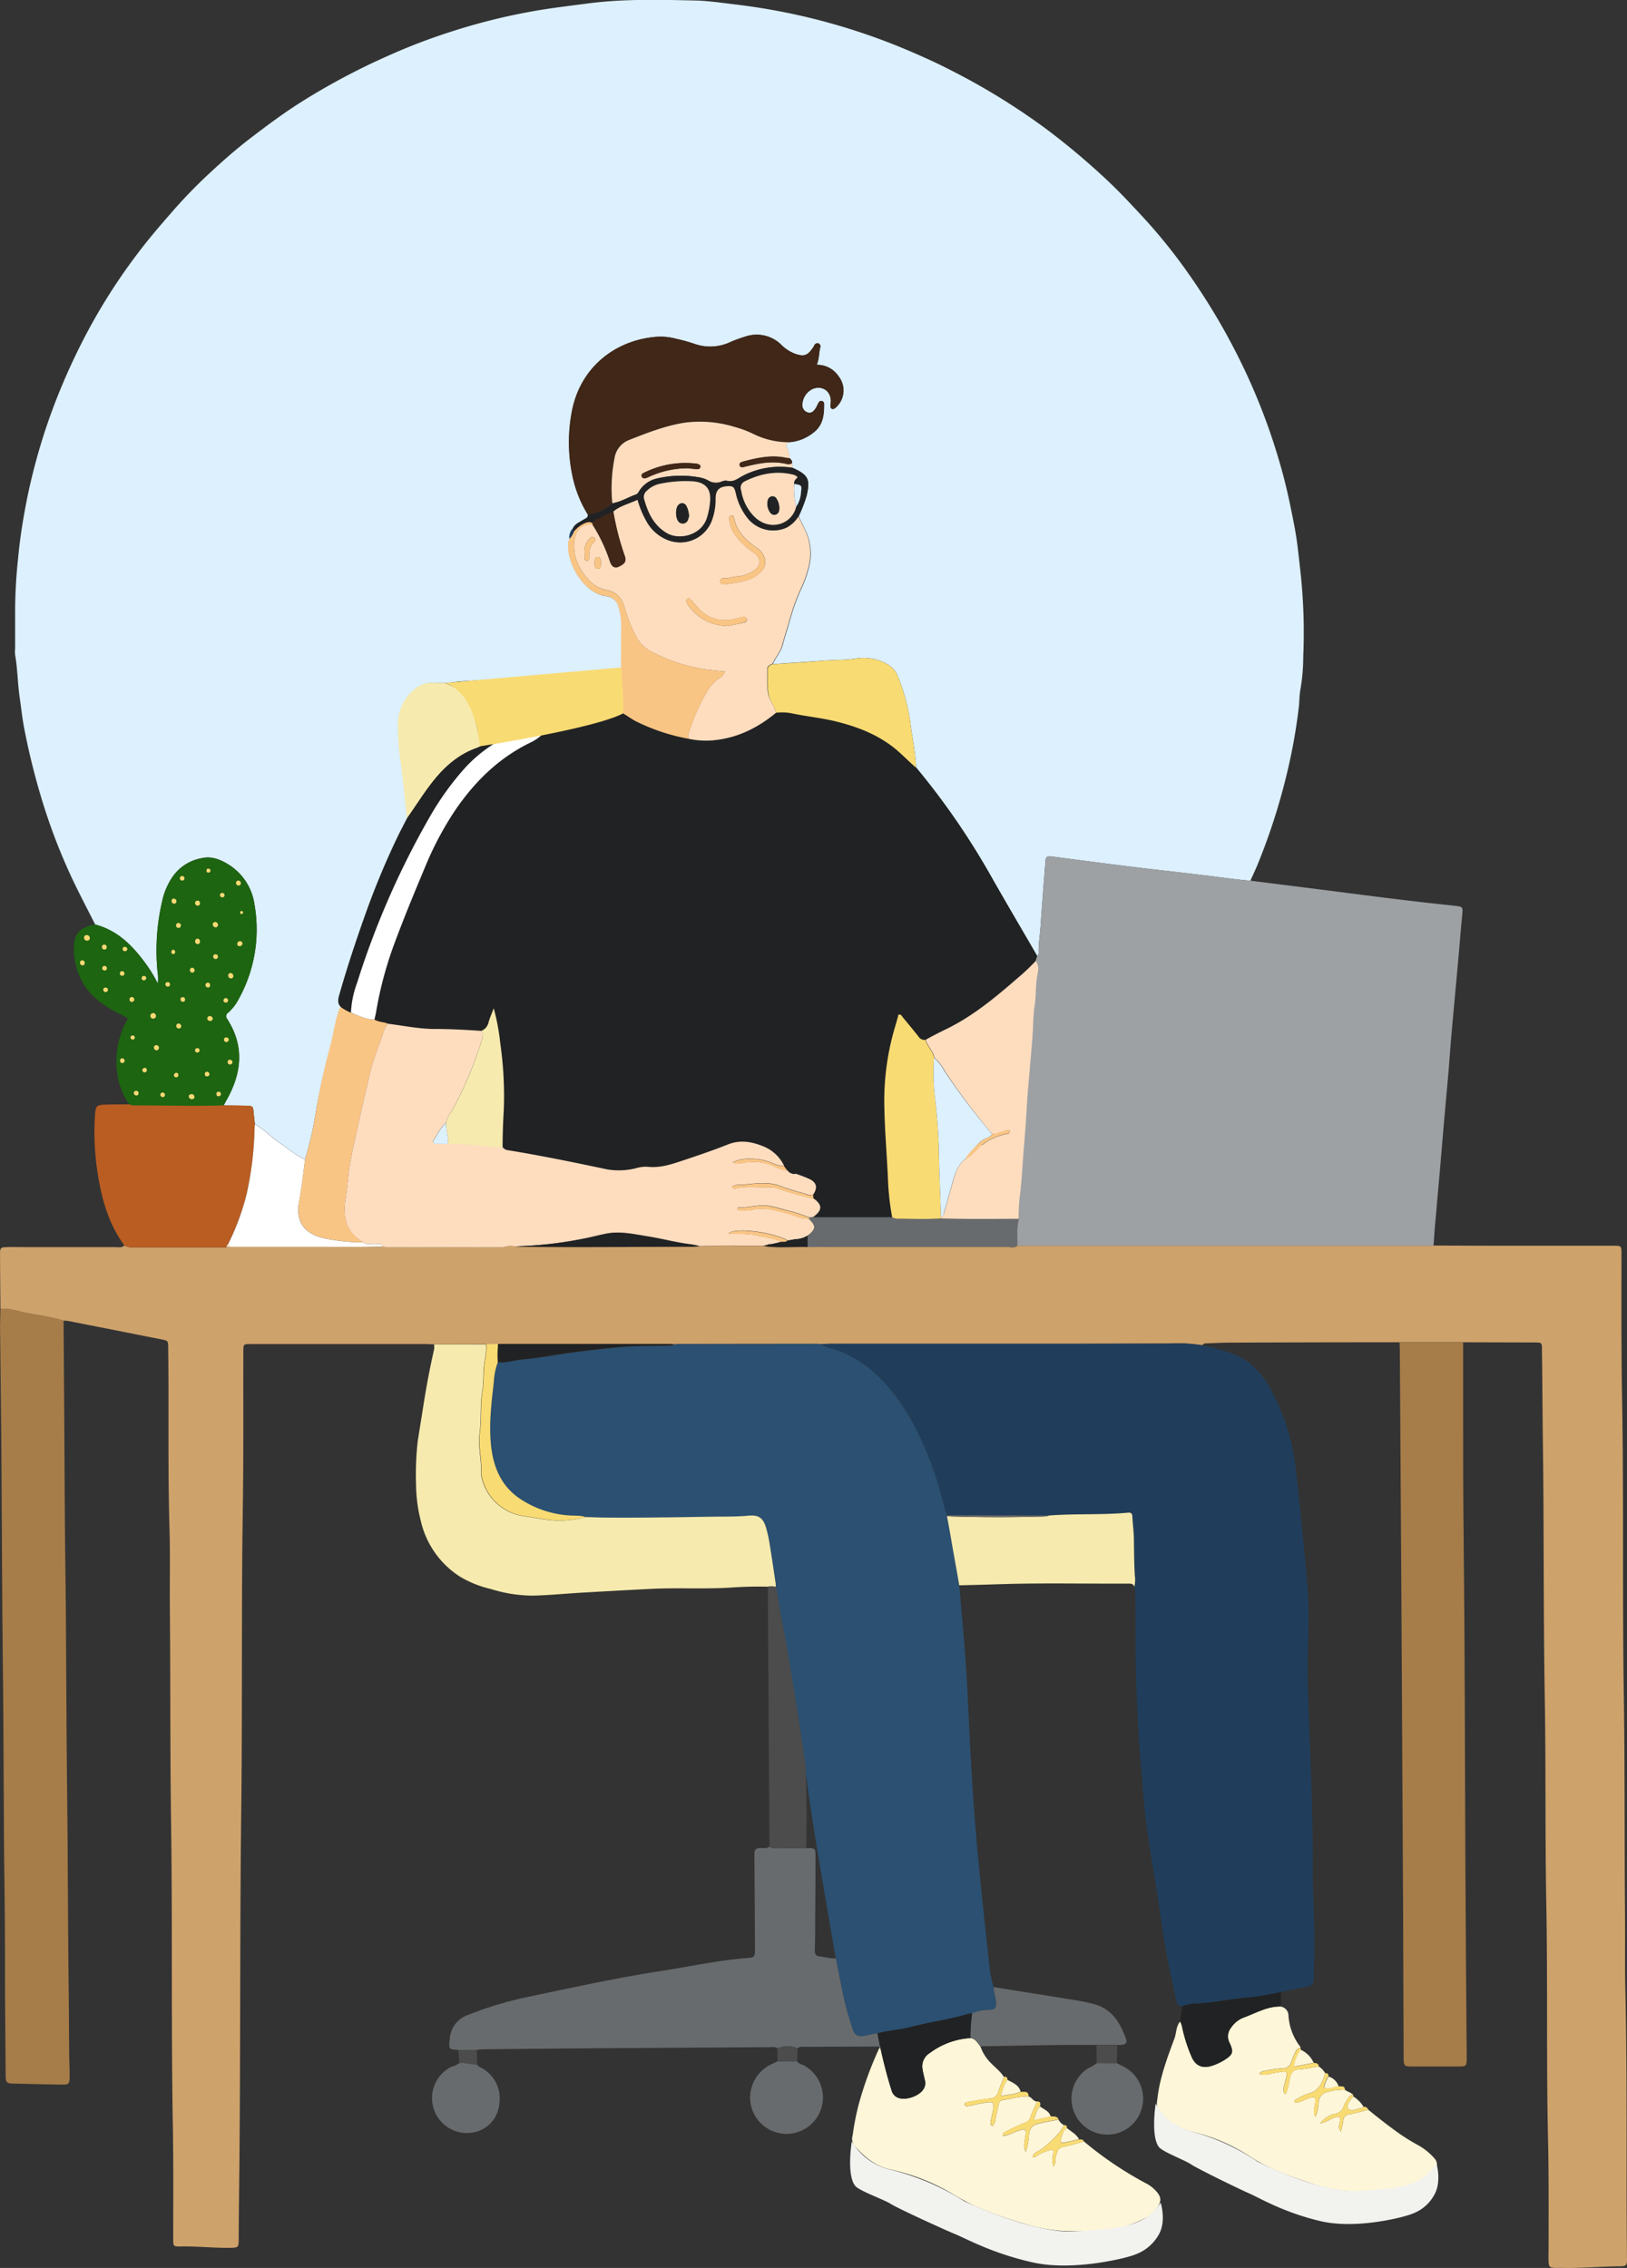 <svg id="Calque_1" data-name="Calque 1" xmlns="http://www.w3.org/2000/svg" viewBox="0 0 468.76 653.44"><rect x="0" y="0" width="468.76" height="653.44" fill="#333333" stroke="none"/><defs><style>.cls-1{fill:#dcf0fe;}.cls-2{fill:#cea26b;}.cls-3{fill:#2b5071;}.cls-4{fill:#9ea1a4;}.cls-5{fill:#203e5b;}.cls-6{fill:#a67c49;}.cls-7{fill:#f6eaae;}.cls-8{fill:#686b6d;}.cls-9{fill:#fef6d8;}.cls-10{fill:#1d6510;}.cls-11{fill:#b95d22;}.cls-12{fill:#4b4c4b;}.cls-13{fill:#212223;}.cls-14{fill:#f9db73;}.cls-15{fill:#feddbf;}.cls-16{fill:#402718;}.cls-17{fill:#f9c584;}.cls-18{fill:#fff;}.cls-19{fill:#f2f2ef;}</style></defs><path class="cls-1" d="M102.2,338.27c-2.4-4.78-4.92-9.51-7.16-14.37a169.61,169.61,0,0,1-8.35-22.11,201.61,201.61,0,0,1-5-20.38c-.53-2.8-.81-5.66-1.23-8.47-.62-4.09-.59-8.24-1.32-12.31a10.14,10.14,0,0,1,0-1.91c0-3.76,0-7.52,0-11.28A145.4,145.4,0,0,1,80,232.69c.43-4.76,1.14-9.45,2-14.14a173.47,173.47,0,0,1,7.92-28.71,185.28,185.28,0,0,1,9-20.33,168.27,168.27,0,0,1,15.84-25c3.22-4.25,6.71-8.27,10.22-12.28a143.81,143.81,0,0,1,10.2-10.45c3.89-3.63,7.91-7.14,12.16-10.38,4.43-3.37,8.89-6.71,13.59-9.71a195.19,195.19,0,0,1,25.72-13.74,171.59,171.59,0,0,1,17.16-6.62,177.18,177.18,0,0,1,26.6-6.55c4.86-.78,9.73-1.35,14.61-2,10-1.22,19.92-.95,29.86-.74,4.08.09,8.21.72,12.31,1.21A182.26,182.26,0,0,1,336.36,86.4c4.26,1.81,8.47,3.71,12.58,5.84a193.06,193.06,0,0,1,27.43,16.94,210.08,210.08,0,0,1,17.52,14.76c3.62,3.4,6.94,7,10.31,10.63a157,157,0,0,1,13.41,16.76,187,187,0,0,1,16.33,28.36,178.05,178.05,0,0,1,9.79,26.41c1.7,5.89,2.94,11.88,4.07,17.88.8,4.2,1.17,8.48,1.67,12.74a161.13,161.13,0,0,1,.79,24.35,55.6,55.6,0,0,1-.77,9.25c-.34,1.7-.31,3.47-.49,5.21a162.73,162.73,0,0,1-3.11,17.82,181,181,0,0,1-8.55,27.07c-.69,1.78-1.54,3.5-2.32,5.24-3.72-.33-7.42-.83-11.12-1.3-7.18-.91-14.37-1.66-21.55-2.54-8.29-1-16.56-2.1-24.83-3.18-1-.13-1.45.18-1.52,1.23-.46,6.27-1,12.52-1.41,18.79-.17,2.62-.65,5.22-.56,7.86a1,1,0,0,1-.43.81c-4.29-7.39-8.63-14.74-12.85-22.16A213.31,213.31,0,0,0,338.7,293c-.18-4.07-.95-8.06-1.53-12.07a55.64,55.64,0,0,0-3.76-14.28,6.67,6.67,0,0,0-3.15-3.47,13.77,13.77,0,0,0-8.32-1.62c-3.39.57-6.83.44-10.24.71-4.75.38-9.52.64-14.28,1,.81-1.88,2.29-3.41,2.84-5.45s1.24-4.28,1.9-6.41a61.75,61.75,0,0,1,3.31-9.47,34.05,34.05,0,0,0,2.22-6,15.66,15.66,0,0,0-.73-11c-.65-1.46-1.44-2.84-2.06-4.3a43.06,43.06,0,0,0,2.24-5.75c1.17-4.86.61-6.11-4-8.19-.06-.46-.11-.92-.17-1.38.1-.65-.35-1-.73-1.42a7.64,7.64,0,0,0-.77-3.13c-.49-1.05.34-1.12.85-1.47a12.54,12.54,0,0,0,7.15-3c2.58-2.15,2.77-5.05,2.77-8.05a.77.77,0,0,0-.73-.8.79.79,0,0,0-.81.41c-.36.61-.62,1.3-1,1.87-.53.73-1.2,1.38-2.22,1a2.18,2.18,0,0,1-1.51-2.2,5.19,5.19,0,0,1,3-4.57c2.9-1.13,5.46.8,5.2,3.94a5.91,5.91,0,0,0-.08,1.18.68.68,0,0,0,1.05.57,2.91,2.91,0,0,0,.9-.75,6.56,6.56,0,0,0,.37-8.57,7.36,7.36,0,0,0-6.29-3.31c.72-1.8.61-3.44,1-5a.9.9,0,0,0-.54-1.18,1,1,0,0,0-1.17.6,4.19,4.19,0,0,1-.36.62c-1.56,2.34-2.62,2.68-5.24,1.75a11.1,11.1,0,0,1-3.79-2.45,10.08,10.08,0,0,0-10.39-2.5,41.75,41.75,0,0,0-4.27,1.55,13.63,13.63,0,0,1-10.47.57,50.86,50.86,0,0,0-5.31-1.47,17.24,17.24,0,0,0-5.45-.57c-11.66.85-21.61,8.36-24.35,20.55a46.87,46.87,0,0,0-.14,19,34.53,34.53,0,0,0,4.56,11.72c.07.95-.74,1.08-1.31,1.46-1.1.72-2.46,1.13-3,2.49a4,4,0,0,0-1,3,5.21,5.21,0,0,0-.36,2.34c.09,5.39,4.62,13.42,11.06,14.2a4,4,0,0,1,3.47,3.19,16.58,16.58,0,0,1,.79,4.69c0,3.51,0,7,0,10.53a15.67,15.67,0,0,1,.07,2.23c-.24.86-1.12.86-3,1.06-.95.1-1.89.3-2.84.35-3.89.22-7.81.25-11.68.64-2.71.27-5.41.28-8.11.46-6.83.44-13.65.93-20.48,1.34-1.6.1-2.8.36-4.74.52-1.19,0-2.39-.07-3.59-.05a7.91,7.91,0,0,0-5.27,2,13.13,13.13,0,0,0-4.63,9.6,76.84,76.84,0,0,0,.92,12.12c.69,5.11,1.14,10.26,1.69,15.39-.85,1.63-1.73,3.24-2.53,4.89a226.63,226.63,0,0,0-9,21.41c-2.95,8.1-5.68,16.27-8,24.57-.34,1.21-.55,2.33.39,3.35a6.91,6.91,0,0,0-.71,1.76c-1,3-1.38,6.19-2.16,9.27A187.65,187.65,0,0,0,165.83,392a101.69,101.69,0,0,1-3.15,13.88c-2.87-1.2-5.17-3.29-7.69-5-2.33-1.61-4.26-3.75-6.78-5.12-.11-1-.24-2.05-.33-3.08-.19-2.12-.18-2.13-2.23-2.18s-4.31-.06-6.46-.09c.31-.56.61-1.13.92-1.68,4.08-7.3,5.13-14.7.73-22.27-.2-.35-.38-.71-.6-1a1.2,1.2,0,0,1,.3-1.83,13.89,13.89,0,0,0,3.06-4,41.33,41.33,0,0,0,4.5-27.13,16.18,16.18,0,0,0-7.87-11.76c-2.26-1.36-4.69-2.21-7.3-1.61a13,13,0,0,0-8.32,5.22,19.78,19.78,0,0,0-2.82,6,62.75,62.75,0,0,0-1.66,21.15,13.56,13.56,0,0,1,.11,3.77,39.25,39.25,0,0,0-3.86-6.26C112.71,344.09,108.43,339.89,102.2,338.27Z" transform="translate(-74.78 -71.9)"/><path class="cls-2" d="M199.94,459.22c-.87,0-1.75-.06-2.63-.07H147c-2.07,0-2.1,0-2.11,2.15-.05,15,.08,30.05-.15,45.08-.45,29.25-.1,58.5-.46,87.74-.4,33.33-.2,66.66-.51,100-.08,7.67-.17,15.34-.22,23,0,2.3-.12,2.38-2.48,2.42-4.87.07-9.73-.52-14.61-.39-1.73,0-1.77-.12-1.78-2.28,0-10.63.09-21.26-.09-31.89-.53-29.41-.1-58.82-.52-88.23-.3-20.37-.16-40.75-.35-61.13-.07-7.67.12-15.35-.1-23-.52-17.42-.15-34.84-.38-52.26,0-2.13,0-2.17-1.94-2.55q-13.48-2.68-27-5.34a9.48,9.48,0,0,0-1.19-.05c-3.73-1.15-7.6-1.6-11.4-2.39-2.24-.47-4.45-1.23-6.8-1-.05-5.33-.11-10.66-.12-16,0-1.56.22-1.76,1.82-1.81s3.34,0,5,0q13.14,0,26.28,0c.92,0,1.93.28,2.73-.47a5,5,0,0,0,3,.54l26.43,0,1-.17,36.56,0c2.47,0,4.94,0,7.4-.08.63.06,1.26.18,1.89.18,10.66,0,21.31-.05,32,0,1.35,0,2.62-.74,4-.26.64,0,1.28.09,1.91.1,16.44.23,32.88,0,49.32,0,.8,0,1.59-.07,2.39-.11,6-.26,12.1-.07,18.15-.1a25.88,25.88,0,0,0,3.31.24c7.33,0,14.12.1,21.45.09q22.85,0,45.69,0c.92,0,1.92.31,2.77-.36H486.37c.48,0,.95,0,1.43-.05,6.24,0,12.47.05,18.7.05h33.09c2.33,0,2.35,0,2.36,2.37,0,13.75-.08,27.5.17,41.25.51,28.61.07,57.22.5,85.83.33,21.26.17,42.52.35,63.78.06,7-.07,14.07.09,21.1.59,25.41.21,50.83.46,76.24v.48c.07,3,.07,3-3,3-5.27.09-10.53.58-15.81.45-.64,0-1.28,0-1.91,0-1.55-.09-1.79-.32-1.85-1.85s0-3.2,0-4.8c0-10.07.07-20.14-.16-30.21-.51-22.61-.08-45.24-.5-67.85-.38-20.06-.1-40.12-.45-60.17-.41-24.22-.2-48.43-.53-72.65-.12-8.94-.14-17.89-.27-26.84,0-2.24,0-2.26-2.22-2.26l-20.38-.06-18.33,0q-24.52,0-49,.11c-2.23,0-4.46.14-6.69.2a1.45,1.45,0,0,0-1.26.53,46.53,46.53,0,0,0-9.51-.48l-27.75.06H314.15c-.95,0-1.91.06-2.86.09-.4,0-.8-.09-1.19-.08q-19.85,0-39.69.05c-.48,0-1,.07-1.43.11s-1-.09-1.43-.09l-43.77,0h-5.49l-3.43.05Z" transform="translate(-74.78 -71.9)"/><path class="cls-3" d="M269,459.27c.48,0,1-.11,1.43-.11l39.68-.05c.4,0,.8.05,1.19.08a10,10,0,0,0,3.31,1.28c7.41,2.22,13,7,17.63,12.88,5.35,6.84,8.89,14.67,11.78,22.83,1.44,4.05,2.29,8.25,3.58,12.33l.06.21c.52,2.9,1,5.79,1.55,8.69.66,3.75,1.3,7.51,1.95,11.27q.51,5.72,1,11.43c.63,7.31,1.19,14.63,1.51,22,.64,14.58,1.45,29.16,2.8,43.7,1,10.72,2.16,21.43,3.34,32.13a29.41,29.41,0,0,0,1.27,6.55c-.1,1.38.49,2.65.64,4,.21,2-.07,2.49-2,2.54a13.82,13.82,0,0,0-4.88,1,2.8,2.8,0,0,0-.71,0c-5.48,1.71-11.19,2.39-16.73,3.84-3.24.85-6.59,1-9.83,1.88-1.09.22-2.18.42-3.26.66-2.41.52-3.3.07-4.08-2.38-.83-2.65-1.63-5.32-2.25-8-.9-3.94-1.62-7.92-2.42-11.88-1.52-8.94-3.07-17.88-4.57-26.82-1.34-8.09-2.7-16.17-3.74-24.3l-.75-4.31-.18-2.17c-.79-5.65-1.79-11.27-2.72-16.9q-1.29-7.75-2.59-15.49-.92-5.52-1.82-11c-.28-1.68.05-3.51-.92-5.07a13.53,13.53,0,0,0,0-1.91c-.54-3.7-1.08-7.41-1.69-11.11a39,39,0,0,0-1.05-4.91c-.87-2.87-2.17-3.81-5.07-3.52s-5.9.22-8.85.27c-11.09.17-22.17.38-33.26.27-1.6,0-3.19-.09-4.79-.13-1.62-.54-3.32-.32-5-.44a28.89,28.89,0,0,1-13.5-4.49c-5.74-3.62-8.13-9.19-8.81-15.7-.64-6.09.12-12.11.8-18.13a19.49,19.49,0,0,1,1.16-5.84,14.26,14.26,0,0,0,3.32-.21,39.05,39.05,0,0,1,4.69-.72c4.34-.39,8.62-1.25,12.93-1.83,4.87-.66,9.74-1.22,14.64-1.66,4.61-.41,9.22-.27,13.82-.41A2.19,2.19,0,0,0,269,459.27Z" transform="translate(-74.78 -71.9)"/><path class="cls-4" d="M487.8,430.76c-.48,0-.95.05-1.43.05H367.84c.11-2.58-.32-5.2.48-7.74a49.57,49.57,0,0,1,.13-6c.65-4.82.82-9.67,1.23-14.5.26-3.16.53-6.34.71-9.52.13-2.3.26-4.61.45-6.91.43-5.07.9-10.14,1.3-15.21.25-3.1.17-6.23.65-9.29.43-2.77.25-5.56.69-8.33.23-1.42.77-3.13-.39-4.54l.51-1.46a1,1,0,0,0,.43-.81c-.09-2.64.39-5.24.56-7.86.41-6.27,1-12.52,1.41-18.79.07-1.05.5-1.36,1.52-1.23,8.27,1.08,16.54,2.16,24.83,3.18,7.18.88,14.37,1.63,21.55,2.54,3.7.47,7.4,1,11.12,1.3l19.92,2.51c7.19.91,14.38,1.86,21.57,2.74,5.85.72,11.71,1.38,17.57,2,2.14.25,2.18.33,2,2.47-.41,4.13-.73,8.27-1.1,12.4q-.9,9.89-1.8,19.77c-.37,4.13-.69,8.26-1,12.39-.44,5-.9,10-1.34,15-.36,4.13-.7,8.27-1.05,12.4-.45,5.16-.93,10.32-1.36,15.49C488.13,425.51,488,428.13,487.8,430.76Z" transform="translate(-74.78 -71.9)"/><path class="cls-5" d="M347.58,508.48c-1.29-4.08-2.13-8.28-3.57-12.33-2.9-8.16-6.43-16-11.78-22.83-4.63-5.9-10.23-10.66-17.63-12.88a9.91,9.91,0,0,1-3.31-1.28c.95,0,1.91-.09,2.86-.09h69.64l27.75-.06a46.53,46.53,0,0,1,9.51.48,68,68,0,0,1,9,2.49,17.55,17.55,0,0,1,7.36,5.19,26.48,26.48,0,0,1,3.66,5.32,62.58,62.58,0,0,1,7,22.27q1.88,16.78,3.37,33.62c.67,7.66.18,15.33.11,23-.06,7.19.34,14.37.56,21.56.06,2.07.15,4.15.24,6.22.45,10.86.7,21.72.67,32.59,0,6.87.52,13.73.43,20.61,0,3.11-.11,6.23-.18,9.34-.05,1.9-.27,2.22-2.07,2.63-2.41.54-4.84,1-7.26,1.49A71.18,71.18,0,0,1,433,647.55c-4.47.49-8.89,1.36-13.39,1.64a9,9,0,0,0-4.14.82c-1.37,0-1.64-1.07-1.87-2.09q-1.05-4.67-2-9.36c-1.61-7.82-2.56-15.75-3.83-23.62-.85-5.2-1.69-10.4-2.46-15.61-.91-6.17-1.24-12.39-1.79-18.59-.73-8.2-1.16-16.41-1.4-24.63-.22-7.34-.14-14.7-.21-22.05a28.81,28.81,0,0,0-.28-5,7.63,7.63,0,0,0,.17-3.08c-.24-3.66-.21-7.32-.29-11-.05-2.06-.34-4.12-.43-6.18-.05-1-.51-1.16-1.38-1.08-7.53.69-15.11.22-22.65.81Z" transform="translate(-74.78 -71.9)"/><path class="cls-6" d="M74.9,449c2.35-.27,4.56.49,6.8,1,3.8.79,7.67,1.24,11.4,2.39l.21,30c.1,13.6.11,27.19.3,40.78.3,21.58.23,43.17.51,64.75.25,20.06.21,40.13.48,60.19.1,6.95,0,13.91.24,20.86,0,.48,0,1,0,1.43-.06,1.88-.24,2.14-2.05,2.12q-7.2-.11-14.38-.31c-1.68,0-2-.43-2-2.26q-.1-11.4-.18-22.79c0-9.51,0-19-.11-28.54-.36-21.82-.22-43.65-.5-65.47-.27-21.43-.29-42.85-.45-64.28-.09-11.67-.26-23.33-.38-35C74.83,452.24,74.88,450.64,74.9,449Z" transform="translate(-74.78 -71.9)"/><path class="cls-6" d="M478,458.65l18.33,0c0,6.39,0,12.78,0,19.18,0,12.79,0,25.58.16,38.37.33,30,.34,60,.47,89.93.08,19.18.25,38.36.39,57.54v1.2c0,2.33-.11,2.42-2.46,2.43-4.24,0-8.48,0-12.71,0-2.95,0-3,0-3-2.9q-.07-21.23-.15-42.45-.22-44.13-.48-88.26-.21-36.09-.46-72.18C478.11,460.56,478.06,459.61,478,458.65Z" transform="translate(-74.78 -71.9)"/><path class="cls-7" d="M243.55,509c1.59,0,3.19.11,4.78.13,11.09.11,22.18-.1,33.26-.27,3,0,5.9,0,8.85-.27s4.21.65,5.07,3.52a39,39,0,0,1,1.06,4.91c.6,3.7,1.15,7.41,1.68,11.11.1.63,0-.6,0,0l.06,1a114.07,114.07,0,0,0-12.27.13c-8.13.58-16.27,0-24.38.46-6.11.31-12.23.65-18.34,1-5,.26-10,.79-15,.91a40.94,40.94,0,0,1-12.2-1.93,30.55,30.55,0,0,1-8.81-3.54,25.87,25.87,0,0,1-11.28-16,43.66,43.66,0,0,1-1.38-10.6,84.7,84.7,0,0,1,.51-12.64c.56-3.53,1.14-7.06,1.69-10.58q1.23-7.89,3-15.66a5.71,5.71,0,0,0,0-1.43l14.92,0c.28,2.17-.38,4.28-.57,6.41-.21,2.38-.1,4.8-.49,7.14-.66,4-.21,8.1-.77,12.14-.53,3.79.66,7.61.42,11.45a2.92,2.92,0,0,0,.08.71,14.48,14.48,0,0,0,11.62,11.54c2.11.33,4.24.64,6.34,1A29,29,0,0,0,243.55,509Z" transform="translate(-74.78 -71.9)"/><path class="cls-8" d="M315.58,636.11c.8,4,1.52,7.94,2.41,11.88.62,2.7,1.42,5.37,2.26,8,.77,2.45,1.66,2.9,4.07,2.38,1.09-.24,2.18-.44,3.27-.66.23,1.21.46,2.41.7,3.62l-.26.21-21.18.09c-.77,0-1.6-.2-2.26.44a7.19,7.19,0,0,0-5.82,0,2.17,2.17,0,0,0-1.59-.35q-24.43.16-48.88.31-17.13.12-34.26.31c-.64,0-1.27.12-1.9.18l-5.31,0c-2.85-.17-2.77-.2-2.47-3.09a7.78,7.78,0,0,1,5.28-7A105.21,105.21,0,0,1,227,647.22c12.87-2.7,25.72-5.52,38.72-7.52,8-1.23,16-3,24.11-3.64,2.46-.21,2.47-.27,2.46-2.75q-.06-12.81-.15-25.62c0-.56,0-1.12,0-1.68-.07-1.09.41-1.58,1.52-1.65.93-.06,1.93.24,2.78-.4a3.65,3.65,0,0,0,2.05.47c2.85,0,5.71,0,8.56-.06,2.67,0,2.69,0,2.68,2.52q0,8.85-.09,17.71c0,3,0,6.06-.11,9.1,0,1.15.28,1.82,1.53,1.9C312.59,635.71,314,636.31,315.58,636.11Z" transform="translate(-74.78 -71.9)"/><path class="cls-9" d="M371.12,675.91c1,.3,1.38,1.52,2.54,1.49a28.24,28.24,0,0,0-1.86,4.14,2.67,2.67,0,0,1-1.86,2,53.67,53.67,0,0,0-5.21,2.43c-.48.24-1.08.41-1,1.3,2.28-.08,4.12-1.86,6.39-1.82.68,2.08-1,4.08.19,6.43a16.76,16.76,0,0,0,.92-4.64c.18-2.18.83-3,2.91-3.52,1.85-.46,3.75-.75,5.62-1.11a3.69,3.69,0,0,0,1.6,1.6L380.22,686a29.84,29.84,0,0,1-5.77,5.4c-.85.47-1.9.76-2.16,2,.65.18,1-.2,1.36-.44a13.48,13.48,0,0,1,3.49-1.55c1-.29,1.39,0,1.13,1.06a5.26,5.26,0,0,0,.07,3.6c.74-1,.42-1.82.59-2.55.61-2.58.64-2.74,3.07-3.26,1.71-.37,3.37-.92,5.05-1.39a103.43,103.43,0,0,0,17.74,12,10.15,10.15,0,0,1,3.51,2.84c1.05,1.39,1,2.38.11,3.92a8.82,8.82,0,0,1-3.65,3.33,32.94,32.94,0,0,1-15.83,3.8c-1.43,0-2.87,0-4.31,0a46.81,46.81,0,0,1-14.78-2.18,118.06,118.06,0,0,1-14.16-5.06,78.3,78.3,0,0,1-6.9-3.77,59.3,59.3,0,0,0-17.24-6.73c-4.46-.9-7.71-3.63-10.61-6.91a3.32,3.32,0,0,1-.48-3,72.12,72.12,0,0,1,1.85-9.32A104.78,104.78,0,0,1,328.11,662a2.35,2.35,0,0,1,.37.14c.88,4,1.89,8,3.15,12a3.13,3.13,0,0,0,2.2,2.29c2.23.62,5.78-.64,7-2.57a3.17,3.17,0,0,0,.43-2.51c-.25-1.09-.54-2.17-.7-3.26a4.48,4.48,0,0,1,2.12-4.68,21.78,21.78,0,0,1,11.68-4.29c1.52.15,2.05,1.47,2.9,2.41a12.61,12.61,0,0,0,2.85,4.61c1.31,1.39,2.89,2.52,3.91,4.17-.54,1.41-1.15,2.79-1.6,4.23a2.62,2.62,0,0,1-2.59,2c-2.13.22-4.23.67-6.33,1-.38.07-.83.25-.77.74s.56.52.93.45c1.24-.23,2.47-.55,3.72-.78,4-.74,4-.73,3.27,3.14-.11.62-.34,1.23-.4,1.85s-.26,1.11.49,1.52a3.38,3.38,0,0,0,.87-2.11c.26-1.4.61-2.79.93-4.18a1.39,1.39,0,0,1,1.26-1.23C366.26,676.62,368.63,675.83,371.12,675.91Z" transform="translate(-74.78 -71.9)"/><path class="cls-10" d="M102.2,338.27c6.23,1.62,10.51,5.82,14.18,10.79a39.25,39.25,0,0,1,3.86,6.26,13.56,13.56,0,0,0-.11-3.77,62.75,62.75,0,0,1,1.66-21.15,19.78,19.78,0,0,1,2.82-6,13,13,0,0,1,8.32-5.22c2.61-.6,5,.25,7.3,1.61a16.18,16.18,0,0,1,7.87,11.76,41.33,41.33,0,0,1-4.5,27.13,13.89,13.89,0,0,1-3.06,4,1.2,1.2,0,0,0-.3,1.83c.22.33.4.69.6,1,4.4,7.57,3.35,15-.73,22.27-.31.55-.61,1.12-.92,1.68-8.72.24-17.44,0-26.16,0a3.15,3.15,0,0,1-.9-.29c-5-6.65-5-17.27-.47-24.78a13.55,13.55,0,0,0-3.07-1.65c-3.61-2-7-4.18-9.32-7.69a19.09,19.09,0,0,1-3.18-10.86C96.08,340.83,97.78,339.08,102.2,338.27ZM127,367.53c-.08-.45-.32-.74-.79-.72a.62.62,0,0,0-.64.58.71.71,0,0,0,.67.83C126.69,368.28,126.93,368,127,367.53Zm16.52-40.48c.43-.06.73-.29.67-.76a.73.73,0,0,0-.82-.67.61.61,0,0,0-.56.64A.72.72,0,0,0,143.5,327.05Zm-6.64,10.49a.68.68,0,0,0-.77.64.8.8,0,0,0,.6.87.64.64,0,0,0,.87-.5C137.68,338,137.39,337.69,136.86,337.54Zm-36.2,4.6a.85.85,0,0,0-.93-.82.7.7,0,0,0-.73.75.83.83,0,0,0,.92.85C100.36,342.92,100.62,342.64,100.66,342.14Zm19.92,31.69a.72.72,0,0,0-.71-.79.65.65,0,0,0-.74.69.74.74,0,0,0,.71.77C120.32,374.56,120.5,374.21,120.58,373.83Zm24.06-30a.66.66,0,0,0-.63-.78.77.77,0,0,0-.86.63.62.62,0,0,0,.61.8A.82.82,0,0,0,144.64,343.86ZM130,387.14c-.54,0-.86.28-.83.71a.83.83,0,0,0,.78.74c.44,0,.8-.13.84-.59A.77.77,0,0,0,130,387.14Zm6.07-21.6a.71.71,0,0,0-.54-.85.67.67,0,0,0-.93.44.65.65,0,0,0,.5.88A.72.72,0,0,0,136.05,365.54Zm-17.18-1.77c-.43.09-.75.34-.72.8a.77.77,0,0,0,1,.79.72.72,0,0,0,.59-.89A.82.82,0,0,0,118.87,363.77Zm8-25.15a.73.73,0,0,0-.69-.78.62.62,0,0,0-.7.51.64.64,0,0,0,.53.87C126.52,339.31,126.79,339.07,126.92,338.62Zm-14.09,22c.38-.14.7-.36.62-.82a.67.67,0,0,0-.84-.58.61.61,0,0,0-.51.67A.69.69,0,0,0,112.83,360.59Zm18.87-18.28c-.42.11-.72.33-.71.81a.74.74,0,0,0,.72.79c.46,0,.7-.3.69-.77A.81.81,0,0,0,131.7,342.31Zm9.42,9.94a.69.69,0,0,0-.59.82.81.81,0,0,0,.76.74.64.64,0,0,0,.71-.71A.83.83,0,0,0,141.12,352.25Zm-41.91-2.86a.76.76,0,0,0-.71-.81.59.59,0,0,0-.65.55.72.72,0,0,0,.57.9C98.89,350.13,99.13,349.83,99.21,349.39Zm25.68-18.62c-.43.07-.7.29-.68.75a.74.74,0,0,0,.71.76.66.66,0,0,0,.69-.74C125.6,331.08,125.27,330.9,124.89,330.77ZM141.76,378a.73.73,0,0,0-.68-.77c-.48-.07-.69.27-.71.7a.61.61,0,0,0,.54.65A.68.68,0,0,0,141.76,378Zm-9.36-45.87a.66.66,0,0,0-.75-.72.61.61,0,0,0-.62.6.71.71,0,0,0,.66.84C132.15,332.88,132.41,332.59,132.4,332.11Zm6,54.95a.67.67,0,0,0-.61-.62.61.61,0,0,0-.71.71c0,.33.18.62.56.61A.69.69,0,0,0,138.45,387.06Zm-32.93-42.28a.67.67,0,0,0-.7-.72.64.64,0,0,0-.66.79.66.66,0,0,0,.59.63C105.21,345.53,105.5,345.32,105.52,344.78Zm5.16,32.61c-.16-.37-.4-.68-.87-.53a.61.61,0,0,0-.44.74c.1.44.37.69.85.54A.64.64,0,0,0,110.68,377.39Zm24.44,3.95a.71.71,0,0,0-.78-.64.57.57,0,0,0-.55.64.61.61,0,0,0,.74.68A.65.65,0,0,0,135.12,381.34Zm5.55-9.8c0-.37-.13-.65-.49-.71s-.82,0-.88.54a.69.69,0,0,0,1.37.17Zm-29.21-26.23a.7.7,0,0,0-.83-.6.62.62,0,0,0-.53.65c0,.48.4.63.82.58A.61.61,0,0,0,111.46,345.31Zm2.63,42.23a.63.63,0,0,0,.6-.77.62.62,0,0,0-.59-.58.64.64,0,0,0-.77.63C113.33,387.24,113.64,387.48,114.09,387.54Zm7.56.49c.3-.08.58-.19.63-.56a.65.65,0,0,0-1.29-.22C120.93,387.73,121.23,387.93,121.65,388Zm10-12.84c.26-.11.59-.17.62-.56a.66.66,0,1,0-1.3,0C131,375,131.33,375.11,131.66,375.19ZM130,350.74a.66.66,0,0,0-.47.85.61.61,0,0,0,.64.53.64.64,0,0,0,.67-.74A.71.71,0,0,0,130,350.74Zm-25.09.81c.34-.05.61-.19.66-.56a.68.68,0,0,0-1.34-.24C104.16,351.25,104.5,351.43,104.91,351.55Zm12,2.16a.65.65,0,0,0-.57-.62.61.61,0,0,0-.75.63.58.58,0,0,0,.54.63C116.61,354.4,116.82,354.11,116.93,353.71Zm6.84,1.75c-.1-.45-.37-.68-.83-.57a.55.55,0,0,0-.5.66.65.65,0,0,0,.83.58A.58.58,0,0,0,123.77,355.46Zm-18.42,2.26a.62.62,0,0,0,.52-.63.64.64,0,0,0-.78-.63.56.56,0,0,0-.55.62A.64.64,0,0,0,105.35,357.72Zm31.59-10.88c-.49,0-.76.26-.73.71a.66.66,0,0,0,.56.63.63.63,0,0,0,.8-.59A.66.66,0,0,0,136.94,346.84Zm-8.84,13.05a.64.64,0,0,0-.76-.68.57.57,0,0,0-.56.64.69.69,0,0,0,.78.68C127.93,360.52,128.08,360.23,128.1,359.89Zm10.71-30.76c-.29.09-.58.18-.63.55a.63.63,0,0,0,.64.76.59.59,0,0,0,.64-.53C139.53,329.44,139.22,329.24,138.81,329.13Zm1.67,31.16a.65.65,0,0,0-.54-.81.59.59,0,0,0-.72.43.6.6,0,0,0,.51.85A.62.62,0,0,0,140.48,360.29Zm-13.34-36a.56.56,0,0,0-.53.64.64.64,0,0,0,.77.65.62.62,0,0,0,.55-.65A.66.66,0,0,0,127.14,324.31Zm-17.82,27.95c0,.48.2.77.65.78a.62.62,0,0,0,.66-.56.65.65,0,0,0-.67-.77A.6.6,0,0,0,109.32,352.26Zm25.53,4.16c.41-.11.51-.44.44-.86a.58.58,0,0,0-.63-.53.66.66,0,0,0-.67.76C134,356.22,134.34,356.45,134.85,356.42Zm-21.8,15a.58.58,0,0,0,.56-.59.54.54,0,0,0-.55-.6c-.42,0-.73.22-.67.69A.63.63,0,0,0,113.05,371.43Zm22.37-48.76a.6.6,0,0,0-.66-.51c-.39,0-.49.33-.48.66s.29.52.63.49S135.42,323,135.42,322.67Zm-9.23,59c-.08-.27-.12-.6-.52-.63a.7.7,0,0,0-.78.67.59.59,0,0,0,.55.62C125.92,382.35,126.12,382.06,126.19,381.63Zm-10.4-1.3a.62.62,0,0,0,.65.53.61.61,0,0,0,.63-.76.54.54,0,0,0-.61-.53A.69.69,0,0,0,115.79,380.33Zm9.42-33.93a.63.63,0,0,0-.3-.81c-.32-.16-.59,0-.72.35a.58.58,0,0,0,.29.8A.5.5,0,0,0,125.21,346.4Zm19.6-11.52c.07-.31-.12-.42-.36-.48s-.43.11-.49.35.13.42.37.49S144.73,335.1,144.81,334.88Z" transform="translate(-74.78 -71.9)"/><path class="cls-9" d="M462.27,674c.74.61,1.78.75,2.42,1.53a1.22,1.22,0,0,0-1.08.37,9.89,9.89,0,0,0-1.78,3.1,3,3,0,0,1-2.21,1.89,7.16,7.16,0,0,0-4.46,2.78c1.82-.28,2.93-1.27,4.24-1.71s1.66-.14,1.45,1.17c-.14.87-.72,1.75.27,2.93.28-1.28.58-2.25.69-3.23a1.73,1.73,0,0,1,1.63-1.71c1.87-.38,3.72-.9,5.57-1.36,2.45,2,5,4,7.52,5.85a59.07,59.07,0,0,0,7.05,4.48,17.31,17.31,0,0,1,4.41,3.6,2.71,2.71,0,0,1,0,3.86,12.13,12.13,0,0,1-5.05,3.46,44.38,44.38,0,0,1-13.8,2.31,43.64,43.64,0,0,1-15.76-2.08c-6.16-2.06-12.34-4.1-17.94-7.67a52.68,52.68,0,0,0-17.18-7.49,16,16,0,0,1-9.71-6.45c-.74-1-.41-2.16-.29-3.23.71-6,2.81-11.56,4.88-17.14.61-1.63.44-3.5,1.65-4.92a5.15,5.15,0,0,1,.62,1.79,44.79,44.79,0,0,0,2.6,8.16c1.1,2.76,3.13,3.72,5.93,2.81a16.3,16.3,0,0,0,3.67-1.7c2.4-1.53,2.66-2.29,1.45-4.87a4,4,0,0,1,.44-4.45,7.69,7.69,0,0,1,3.46-2.82c3.49-1.26,6.76-3.24,10.64-3.25A2.63,2.63,0,0,1,446,652.6a16.3,16.3,0,0,0,3.37,8.94c.09.1.06.3.09.46-1,0-1.32.76-1.64,1.5a18.22,18.22,0,0,0-1,2.44,2.36,2.36,0,0,1-2.42,1.86,33.81,33.81,0,0,0-4.47.61c-.74.17-1.7.08-2.37,1a5.34,5.34,0,0,0,3.19,0c1.24-.27,2.49-.49,3.74-.66.82-.11,1.21.37,1,1.15-.2,1-.55,2-.75,3-.16.78-.46,1.64.42,2.4.89-1.64.91-3.35,1.34-4.94.34-1.24.81-2.11,2.35-2.21,2-.13,3.91-.56,5.87-.86a5.19,5.19,0,0,1,1.85,1.93c-.79,2.74-1.8,5.23-5,5.94a12.84,12.84,0,0,0-3,1.44c-.37.19-1,.28-.74,1.08,2.05.12,3.68-1.65,5.72-1.55.75,1.83-.91,3.61.24,5.66a12.19,12.19,0,0,0,.91-3.95,3.15,3.15,0,0,1,2.65-3.21A15.89,15.89,0,0,1,462.27,674Z" transform="translate(-74.78 -71.9)"/><path class="cls-11" d="M112.13,390.09a3.15,3.15,0,0,0,.9.29c8.72,0,17.44.27,26.16,0,2.15,0,4.31,0,6.46.09s2,.06,2.23,2.18c.09,1,.22,2.06.33,3.08,0,.48-.08.95-.09,1.43a95.94,95.94,0,0,1-2.27,18.64,70.32,70.32,0,0,1-5.35,14.48,1.12,1.12,0,0,0-.46,1l-26.43,0a5,5,0,0,1-3-.54c-5-6.85-6.9-14.74-8-22.95a75.2,75.2,0,0,1-.44-14.77c.15-2.45.48-2.81,3-2.85C107.52,390.09,109.83,390.1,112.13,390.09Z" transform="translate(-74.78 -71.9)"/><path class="cls-7" d="M377,508.55c7.54-.59,15.12-.12,22.65-.81.87-.08,1.33.08,1.38,1.08.09,2.06.38,4.12.43,6.18.08,3.66.05,7.32.29,11a7.63,7.63,0,0,1-.17,3.08c-.27-.89-.95-.93-1.71-.91-2,0-4,0-6,0-9.79,0-19.59-.16-29.38.12-4.44.13-8.89.28-13.33.36q-1-5.64-2-11.27c-.5-2.9-1-5.79-1.55-8.69.48.05.95.12,1.43.13q13.38.4,26.76,0A5.89,5.89,0,0,0,377,508.55Z" transform="translate(-74.78 -71.9)"/><path class="cls-12" d="M307.07,604.37c-2.85,0-5.71,0-8.56.06a3.65,3.65,0,0,1-2.05-.47l-.24-39.24q-.11-16.15-.2-32.31c0-.87,0-2.53,0-3.4a5,5,0,0,1,2.35.11c.75,3.73.59,3.42.86,5.1.6,3.68,1.33,6.93,2,10.61.87,5.16,1.61,9.74,2.46,14.9.94,5.63,1.9,11.84,2.7,17.49a37,37,0,0,1,.61,6.49,1.77,1.77,0,0,0,0-.36C307.18,590,307.24,597.74,307.07,604.37Z" transform="translate(-74.78 -71.9)"/><path class="cls-8" d="M357.28,661.46c-.85-.94-1.38-2.26-2.9-2.41a47.86,47.86,0,0,1,.48-7.08,13.72,13.72,0,0,1,4.87-1c1.91-.05,2.19-.58,2-2.54-.15-1.35-.73-2.62-.63-4,7.69,1.23,15.38,2.43,23.06,3.69a58.13,58.13,0,0,1,5.84,1.2c5.08,1.37,7.5,5.31,9.14,9.88.47,1.32,0,1.76-1.52,1.89-.32,0-.64,0-1,0l-6,0c-3.5,0-7,0-10.5,0Z" transform="translate(-74.78 -71.9)"/><path class="cls-8" d="M304.47,665.8c.43.78,1.31.85,2,1.23a10.52,10.52,0,0,1,4.87,12.53,10.5,10.5,0,0,1-20.44-2.94,10.7,10.7,0,0,1,6.17-10l1.71-.81Z" transform="translate(-74.78 -71.9)"/><path class="cls-8" d="M396.56,666.34c.78.4,1.57.78,2.33,1.21a10.32,10.32,0,0,1,4.89,11.67,10.3,10.3,0,0,1-19.87.24,10.36,10.36,0,0,1,4.41-11.67,10.07,10.07,0,0,0,2.43-1.48Z" transform="translate(-74.78 -71.9)"/><path class="cls-8" d="M212.26,666.74c.44.74,1.28.9,1.92,1.36a10,10,0,0,1,4.47,9.92,9.22,9.22,0,0,1-6.36,8,10.07,10.07,0,0,1-7.57-18.58,8.51,8.51,0,0,0,2.37-1.09C208.84,666.09,210.52,666.75,212.26,666.74Z" transform="translate(-74.78 -71.9)"/><path class="cls-13" d="M443.59,650c-3.88,0-7.15,2-10.64,3.25a7.69,7.69,0,0,0-3.46,2.82,4,4,0,0,0-.44,4.45c1.21,2.58.95,3.34-1.45,4.87a16.3,16.3,0,0,1-3.67,1.7c-2.8.91-4.83-.05-5.93-2.81a44.79,44.79,0,0,1-2.6-8.16,5.15,5.15,0,0,0-.62-1.79c.21-1.44.43-2.89.64-4.33a9,9,0,0,1,4.14-.82c4.5-.28,8.92-1.15,13.39-1.64a71.18,71.18,0,0,0,10.94-1.74C443.63,647.2,444,648.64,443.59,650Z" transform="translate(-74.78 -71.9)"/><path class="cls-14" d="M371.12,675.91c-2.49-.08-4.86.71-7.3,1a1.39,1.39,0,0,0-1.26,1.23c-.32,1.39-.67,2.78-.93,4.18a3.38,3.38,0,0,1-.87,2.11c-.75-.41-.55-1-.49-1.52s.29-1.23.4-1.85c.69-3.87.69-3.88-3.27-3.14-1.25.23-2.48.55-3.72.78-.37.07-.87.11-.93-.45s.39-.67.77-.74c2.1-.38,4.2-.83,6.33-1a2.62,2.62,0,0,0,2.59-2c.45-1.44,1.06-2.82,1.6-4.23.76-.17,1,.21,1,.9a11.61,11.61,0,0,0-1.82,4.66c2-.44,3.9-.42,5.61-1.27C369.75,674.73,371.15,674.13,371.12,675.91Z" transform="translate(-74.78 -71.9)"/><path class="cls-14" d="M379.77,682.56c-1.87.36-3.77.65-5.62,1.11-2.08.52-2.73,1.34-2.91,3.52a16.76,16.76,0,0,1-.92,4.64c-1.22-2.35.49-4.35-.19-6.43-2.27,0-4.11,1.74-6.39,1.82-.09-.89.51-1.06,1-1.3a53.67,53.67,0,0,1,5.21-2.43,2.67,2.67,0,0,0,1.86-2,28.24,28.24,0,0,1,1.86-4.14c1,.07.87.73.75,1.39-1,1-1.16,2.33-1.79,3.94l4.84-1.06C378.31,681.78,379.31,681.46,379.77,682.56Z" transform="translate(-74.78 -71.9)"/><path class="cls-14" d="M454.75,667.31c-2,.3-3.91.73-5.87.86-1.54.1-2,1-2.35,2.21-.43,1.59-.45,3.3-1.34,4.94-.88-.76-.58-1.62-.42-2.4.2-1,.55-2,.75-3,.16-.78-.23-1.26-1-1.15-1.25.17-2.5.39-3.74.66a5.34,5.34,0,0,1-3.19,0c.67-.91,1.63-.82,2.37-1a33.81,33.81,0,0,1,4.47-.61,2.36,2.36,0,0,0,2.42-1.86,18.22,18.22,0,0,1,1-2.44c.32-.74.66-1.48,1.64-1.5,0,.16.07.31.1.47a11.25,11.25,0,0,0-1.91,4.83l5.67-1.06C454,666.33,454.7,666.34,454.75,667.31Z" transform="translate(-74.78 -71.9)"/><path class="cls-14" d="M462.27,674a15.89,15.89,0,0,0-4.95.65,3.15,3.15,0,0,0-2.65,3.21,12.19,12.19,0,0,1-.91,3.95c-1.15-2,.51-3.83-.24-5.66-2-.1-3.67,1.67-5.72,1.55-.24-.8.37-.89.74-1.08a12.84,12.84,0,0,1,3-1.44c3.24-.71,4.25-3.2,5-5.94.74-.14,1,.24,1,.92a7.41,7.41,0,0,0-1.33,3.19c1.52.57,2.8-.43,4.18-.39C461.14,673.16,462.24,672.65,462.27,674Z" transform="translate(-74.78 -71.9)"/><path class="cls-12" d="M396.56,666.34l-5.81,0c0-1.74-.05-3.47-.07-5.2l6,0C396.62,662.84,396.59,664.59,396.56,666.34Z" transform="translate(-74.78 -71.9)"/><path class="cls-14" d="M387.05,688.89c-1.68.47-3.34,1-5.05,1.39-2.43.52-2.46.68-3.07,3.26-.17.73.15,1.56-.59,2.55a5.26,5.26,0,0,1-.07-3.6c.26-1-.11-1.35-1.13-1.06a13.48,13.48,0,0,0-3.49,1.55c-.38.24-.71.62-1.36.44.26-1.28,1.31-1.57,2.16-2a29.84,29.84,0,0,0,5.77-5.4l1.15-1.82c.66-.07.85.28.77.87-1.13.8-1.29,2.12-1.7,3.29-.23.65.13,1.1.87.94,1.46-.31,2.9-.68,4.35-1C386.17,688.36,386.82,688.17,387.05,688.89Z" transform="translate(-74.78 -71.9)"/><path class="cls-14" d="M469,679.76c-1.85.46-3.7,1-5.57,1.36a1.73,1.73,0,0,0-1.63,1.71c-.11,1-.41,1.95-.69,3.23-1-1.18-.41-2.06-.27-2.93.21-1.31-.18-1.6-1.45-1.17s-2.42,1.43-4.24,1.71a7.16,7.16,0,0,1,4.46-2.78,3,3,0,0,0,2.21-1.89,9.89,9.89,0,0,1,1.78-3.1,1.22,1.22,0,0,1,1.08-.37c0,.13,0,.26,0,.39-.81,1.05-2.07,2.52-1.49,3.43.85,1.31,2.53,0,3.87-.1.2,0,.39-.23.58-.35A1.27,1.27,0,0,1,469,679.76Z" transform="translate(-74.78 -71.9)"/><path class="cls-12" d="M304.47,665.8l-5.71,0c0-1.24,0-2.49,0-3.73a7.19,7.19,0,0,1,5.82,0Z" transform="translate(-74.78 -71.9)"/><path class="cls-12" d="M212.26,666.74c-1.74,0-3.42-.65-5.17-.43-.09-1.26-.17-2.53-.26-3.79l5.31,0Z" transform="translate(-74.78 -71.9)"/><path class="cls-9" d="M368.82,674.53c-1.71.85-3.6.83-5.61,1.27a11.61,11.61,0,0,1,1.82-4.66C366.56,672,368.32,672.55,368.82,674.53Z" transform="translate(-74.78 -71.9)"/><path class="cls-9" d="M453.27,666.24l-5.67,1.06a11.25,11.25,0,0,1,1.91-4.83A7.36,7.36,0,0,1,453.27,666.24Z" transform="translate(-74.78 -71.9)"/><path class="cls-9" d="M385.66,688.24c-1.45.34-2.89.71-4.35,1-.74.16-1.1-.29-.87-.94.41-1.17.57-2.49,1.7-3.29C383.36,686.05,384.88,686.74,385.66,688.24Z" transform="translate(-74.78 -71.9)"/><path class="cls-9" d="M467.63,678.9c-.19.12-.38.33-.58.35-1.34.08-3,1.41-3.87.1-.58-.91.68-2.38,1.49-3.43A8.88,8.88,0,0,1,467.63,678.9Z" transform="translate(-74.78 -71.9)"/><path class="cls-9" d="M377.46,681.67l-4.84,1.06c.63-1.61.79-3,1.79-3.94C375.5,679.67,377.06,680.06,377.46,681.67Z" transform="translate(-74.78 -71.9)"/><path class="cls-9" d="M460.46,673c-1.38,0-2.66,1-4.18.39a7.41,7.41,0,0,1,1.33-3.19A4.38,4.38,0,0,1,460.46,673Z" transform="translate(-74.78 -71.9)"/><path class="cls-8" d="M328.48,662.1a2.35,2.35,0,0,0-.37-.14.63.63,0,0,0-.08-.4l.25-.21A.69.69,0,0,1,328.48,662.1Z" transform="translate(-74.78 -71.9)"/><path class="cls-13" d="M373.6,347.33l-.51,1.46a60.51,60.51,0,0,1-5.21,4.92c-6.27,5.44-12.61,10.76-20.14,14.49-2.13,1.05-4.28,2.1-6.35,3.29a2,2,0,0,1-2-1c-1.44-1.81-2.91-3.6-4.39-5.37-.32-.38-.49-1-1.33-.92-.29,1-.57,2.11-.89,3.16A74.51,74.51,0,0,0,329.56,390c.08,7.5.8,15,1.09,22.46a77,77,0,0,0,1.18,10.15l-22.91,0c2.7-1.93,2.81-3.43.36-5.28a1.77,1.77,0,0,1-.09-1.44c1.11-1.82.84-3.21-1.05-4.19a39.16,39.16,0,0,0-4.15-1.61,3.62,3.62,0,0,0-2.26-.9l-.11-.06-.92-1.23a11.26,11.26,0,0,0-6.33-5.8c-3.35-1.34-6.51-1.77-10-.39-4.14,1.65-8.38,3.08-12.62,4.5-3.4,1.14-6.8,2.32-10.52,1.88a9.84,9.84,0,0,0-3.07.38,20.13,20.13,0,0,1-8.54.37c-9.44-2-18.9-3.94-28.43-5.5a2.21,2.21,0,0,1-1.63-.89c0-3.5.11-7,.33-10.51a105.67,105.67,0,0,0-1-19.55A63.34,63.34,0,0,0,217,362.35c-.6,1.61-1.16,2.84-1.51,4.14a3.43,3.43,0,0,1-2.11,2.4c-4.45-.29-8.89-.54-13.36-.54s-9-1-13.51-1.51c-1.25-.52-2.69-.44-3.88-1.19.17-.77.37-1.55.5-2.33a108.47,108.47,0,0,1,5.67-20.7c2.6-6.95,5.43-13.79,8.3-20.63a93.49,93.49,0,0,1,8.68-16.47c5.61-8.26,12.48-15.1,21.54-19.56a13.6,13.6,0,0,0,3.74-2.52c3-.62,6-1.12,8.89-1.87,4.23-1.09,8.54-2,12.33-4.34.82-.5,1.37-.1,2,.24,1.45.83,2.8,1.89,4.31,2.57a57,57,0,0,0,14.74,4.75,24.26,24.26,0,0,0,6.13.47c7.23-.47,13.41-3.44,18.91-8a14.54,14.54,0,0,1,4.75.16c4.12.86,8.32,1.27,12.42,2.27,6.08,1.49,11.82,3.65,16.8,7.59,2.25,1.79,4.18,3.9,6.37,5.74a213.31,213.31,0,0,1,22.05,32.15C365,332.59,369.31,339.94,373.6,347.33Z" transform="translate(-74.78 -71.9)"/><path class="cls-15" d="M298.36,277.26c-5.5,4.56-11.68,7.53-18.91,8a24.26,24.26,0,0,1-6.13-.47,1.66,1.66,0,0,1-.2-1.35,54,54,0,0,1,5.09-11.81,12.56,12.56,0,0,1,3.91-4.41,2.92,2.92,0,0,0,1.49-1.86c-1.54-.09-3-.28-4.36-.43a48.28,48.28,0,0,1-16.73-5.26A10,10,0,0,1,257.9,255a44.44,44.44,0,0,1-3.2-8.22,6.28,6.28,0,0,0-5.26-4.89,9.11,9.11,0,0,1-5.21-3.12c-2.69-3-4.38-6.43-4-10.61.34-3.49,1.85-5.33,5.19-5.2a46.35,46.35,0,0,1,5,10.5c.69,2.14,1.73,2.38,3.59,1.12,1.09-.73,1.06-1.63.66-2.7a77.21,77.21,0,0,1-3.25-12.69c2-1.63,4.55-2.18,7-3.37a27.85,27.85,0,0,0,2.59,6.26,11.83,11.83,0,0,0,6.4,5.5,9.71,9.71,0,0,0,12.26-5.49,17.67,17.67,0,0,0,1.17-6.56c0-2.33,1-3.45,3.31-3.58,1.82-.1,2.12.14,2.58,1.95a17.6,17.6,0,0,0,3.74,7.67,9.41,9.41,0,0,0,10.7,2.37,9.09,9.09,0,0,0,3.61-3.37c.62,1.46,1.41,2.84,2.06,4.3a15.66,15.66,0,0,1,.73,11,34.05,34.05,0,0,1-2.22,6,61.75,61.75,0,0,0-3.31,9.47c-.66,2.13-1.32,4.26-1.9,6.41s-2,3.57-2.84,5.45c-.83.23-1.5.64-1.47,1.62.07,2.45-.21,4.89.35,7.35C296.72,274,298,275.44,298.36,277.26Zm-14.52-37c1.75-.3,3.66-.5,5.49-1a9.48,9.48,0,0,0,4.74-2.65,3.92,3.92,0,0,0,.94-4.16,5.37,5.37,0,0,0-2.39-2.84c-2.89-2-5.3-4.35-6.22-7.89l-.06-.23c-.16-.53-.28-1.25-1-1s-.45,1-.39,1.46a8.14,8.14,0,0,0,1.28,3.57,20.23,20.23,0,0,0,5.75,5.65c2.21,1.5,2.13,3.79-.13,5.19a9.38,9.38,0,0,1-4.46,1.59c-1.35.06-2.63.65-4,.53-.58-.05-1.16.24-1.12.94s.65.82,1.23.86C283.55,240.3,283.63,240.29,283.84,240.29Zm.66,12c1.22-.26,3-.63,4.79-1a.78.78,0,0,0,.65-.87.89.89,0,0,0-1-.77,12.21,12.21,0,0,0-1.86.43c-4.38,1.17-8.2.34-11.28-3.14-.69-.78-1.37-1.56-2.07-2.32a.68.68,0,0,0-.87-.18.66.66,0,0,0-.3.82,4.12,4.12,0,0,0,.51,1.08A14,14,0,0,0,284.5,252.26ZM243.17,230.9v1.18a3.85,3.85,0,0,0,0,.48c.05.49.15,1,.8.9.5-.06.58-.51.56-.9-.07-1.72.12-3.33,1.51-4.57a.7.7,0,0,0,.09-1.05.8.8,0,0,0-1.24-.05A5,5,0,0,0,243.17,230.9Zm4.74,3.48a6.05,6.05,0,0,0,0-.83c-.07-.56-.2-1.17-.91-1.16s-.84.61-.91,1.19c0,.15,0,.31,0,.47,0,.71-.06,1.67.83,1.73C248,235.85,247.88,234.8,247.91,234.38Z" transform="translate(-74.78 -71.9)"/><path class="cls-16" d="M244.14,220.19a34.53,34.53,0,0,1-4.56-11.72,46.87,46.87,0,0,1,.14-19c2.74-12.19,12.69-19.7,24.35-20.55a17.24,17.24,0,0,1,5.45.57,50.86,50.86,0,0,1,5.31,1.47,13.63,13.63,0,0,0,10.47-.57,41.75,41.75,0,0,1,4.27-1.55,10.08,10.08,0,0,1,10.39,2.5,11.1,11.1,0,0,0,3.79,2.45c2.62.93,3.68.59,5.24-1.75a4.19,4.19,0,0,0,.36-.62,1,1,0,0,1,1.17-.6.9.9,0,0,1,.54,1.18c-.36,1.55-.25,3.19-1,5a7.36,7.36,0,0,1,6.29,3.31,6.56,6.56,0,0,1-.37,8.57,2.91,2.91,0,0,1-.9.75.68.68,0,0,1-1.05-.57,5.91,5.91,0,0,1,.08-1.18c.26-3.14-2.3-5.07-5.2-3.94a5.19,5.19,0,0,0-3,4.57,2.18,2.18,0,0,0,1.51,2.2c1,.38,1.69-.27,2.22-1,.41-.57.67-1.26,1-1.87a.79.79,0,0,1,.81-.41.77.77,0,0,1,.73.8c0,3-.19,5.9-2.77,8.05a12.54,12.54,0,0,1-7.14,3,23,23,0,0,1-10.6-2.43,30.85,30.85,0,0,0-5.38-2,33.91,33.91,0,0,0-14.17-1.23c-5.66.86-10.91,2.94-16.16,5a6.68,6.68,0,0,0-4.2,5.17,44.86,44.86,0,0,0-.65,13.08A12.42,12.42,0,0,1,244.14,220.19Z" transform="translate(-74.78 -71.9)"/><path class="cls-14" d="M254.21,277.35" transform="translate(-74.78 -71.9)"/><path class="cls-17" d="M253.69,263.25c.06-2.07,0-8.19.07-11.7a16.58,16.58,0,0,0-.79-4.69,4,4,0,0,0-3.47-3.19c-6.44-.78-11-8.81-11.06-14.2a5.21,5.21,0,0,1,.36-2.34,5.41,5.41,0,0,0,1.35-2.19,9.11,9.11,0,0,1,2.34-1.95c1-.51,1.95-1.05,3.06-.35a2.37,2.37,0,0,1-.09.36c-3.34-.13-4.85,1.71-5.19,5.2-.42,4.18,1.27,7.58,4,10.61a9.11,9.11,0,0,0,5.21,3.12,6.28,6.28,0,0,1,5.26,4.89,44.44,44.44,0,0,0,3.2,8.22,10,10,0,0,0,4.62,4.63,48.28,48.28,0,0,0,16.73,5.26c1.4.15,2.82.34,4.36.43a2.92,2.92,0,0,1-1.49,1.86,12.56,12.56,0,0,0-3.91,4.41,54,54,0,0,0-5.09,11.81,1.66,1.66,0,0,0,.2,1.35A57,57,0,0,1,258.58,280c-1.51-.68-2.86-1.74-4.31-2.57" transform="translate(-74.78 -71.9)"/><path class="cls-17" d="M182.66,365.66c1.19.74,2.63.66,3.89,1.18a5.15,5.15,0,0,0-1.17,2.07c-1.39,4.22-3.07,8.37-4.11,12.7-1.51,6.32-2.9,12.68-4.31,19-.58,2.55-1.11,5.11-1.5,7.7-.44,2.9-.59,5.84-1.07,8.73-.85,5.17,0,9.64,4.83,12.59a.72.72,0,0,1,.14.19,52.87,52.87,0,0,1-11.82-1.31c-5.35-1.41-7.56-5-6.61-10.33.73-4.07,1.18-8.18,1.75-12.28A101.69,101.69,0,0,0,165.83,392,187.65,187.65,0,0,1,170,373c.78-3.08,1.2-6.24,2.16-9.27a6.91,6.91,0,0,1,.71-1.76,14,14,0,0,0,3,1.69C178.09,364.53,180.22,365.61,182.66,365.66Z" transform="translate(-74.78 -71.9)"/><path class="cls-14" d="M298.36,277.26c-.33-1.82-1.64-3.22-2.06-5-.56-2.46-.28-4.9-.35-7.35,0-1,.64-1.39,1.47-1.62,4.76-.32,9.53-.58,14.28-1,3.41-.27,6.85-.14,10.24-.71a13.77,13.77,0,0,1,8.32,1.62,6.67,6.67,0,0,1,3.15,3.47A55.64,55.64,0,0,1,337.17,281c.58,4,1.35,8,1.53,12.07-2.19-1.84-4.12-3.95-6.37-5.74-5-3.94-10.72-6.1-16.8-7.59-4.1-1-8.3-1.41-12.42-2.27A14.54,14.54,0,0,0,298.36,277.26Z" transform="translate(-74.78 -71.9)"/><path class="cls-15" d="M251.2,216.91a44.86,44.86,0,0,1,.65-13.08,6.68,6.68,0,0,1,4.2-5.17c5.25-2.06,10.5-4.14,16.16-5a33.91,33.91,0,0,1,14.17,1.23,30.85,30.85,0,0,1,5.38,2,23,23,0,0,0,10.6,2.43c-.52.35-1.35.42-.86,1.47a7.64,7.64,0,0,1,.77,3.13,6,6,0,0,1-.95-.07c-4.25-.91-8.35,0-12.42,1.06-.57.15-1.17.42-1,1.08s.78.63,1.36.44c.3-.1.61-.15.92-.22,3.8-.95,7.62-1.55,11.51-.55a1.81,1.81,0,0,0,1.33-.32c.06.46.11.92.17,1.38A23.17,23.17,0,0,0,288.82,209c-1.53.82-2.77,1.95-4.68,1.4a3,3,0,0,0-1.4.25,4.19,4.19,0,0,1-4-.37,9.24,9.24,0,0,0-2.71-.87,29.93,29.93,0,0,0-11.85.34,8.15,8.15,0,0,0-5.18,3.57c-.25.4-.45.88-.93,1.05C255.74,215.16,253.65,216.51,251.2,216.91Zm21.68-10.09c.95.09,1.9.2,2.85.25a.77.77,0,0,0,.85-.67c.07-.47-.33-.67-.71-.81a1.8,1.8,0,0,0-.46-.1A26.59,26.59,0,0,0,260.54,208c-.5.24-1.14.56-.85,1.22s1.05.48,1.65.26c.37-.15.72-.35,1.09-.49A26.41,26.41,0,0,1,272.88,206.82Z" transform="translate(-74.78 -71.9)"/><path class="cls-18" d="M162.68,405.92c-.57,4.1-1,8.21-1.75,12.28-1,5.36,1.26,8.92,6.61,10.33a52.87,52.87,0,0,0,11.82,1.31c1.21.92,2.62.26,3.92.49.63.11,1.52-.35,1.73.74-2.46,0-4.93.08-7.4.08l-36.56,0-.55-.79a70.32,70.32,0,0,0,5.35-14.48,95.94,95.94,0,0,0,2.27-18.64c0-.48.06-.95.09-1.43,2.52,1.37,4.45,3.51,6.78,5.12C157.51,402.63,159.81,404.72,162.68,405.92Z" transform="translate(-74.78 -71.9)"/><path class="cls-7" d="M202.91,268.68c5.64,1.84,7.79,6.39,9,11.63.51,2.16,1,4.34,1.46,6.5a7.55,7.55,0,0,1-1.06.54c-5.23,1.79-9.2,5.23-12.6,9.47-2.79,3.48-5.11,7.29-7.7,10.91-.55-5.13-1-10.28-1.69-15.39a76.84,76.84,0,0,1-.92-12.12,13.13,13.13,0,0,1,4.63-9.6,7.91,7.91,0,0,1,5.27-2C200.52,268.61,201.72,268.66,202.91,268.68Z" transform="translate(-74.78 -71.9)"/><path class="cls-13" d="M192,307.73c2.59-3.62,4.91-7.43,7.7-10.91,3.4-4.24,7.37-7.68,12.6-9.47a7.55,7.55,0,0,0,1.06-.54,32.75,32.75,0,0,1,4.36-1,40.76,40.76,0,0,0-9,7.37,81.9,81.9,0,0,0-9.58,13.13A240.87,240.87,0,0,0,177.69,355a28.2,28.2,0,0,0-1.79,8.63,14,14,0,0,1-3-1.69c-.94-1-.73-2.14-.39-3.35,2.36-8.3,5.09-16.47,8-24.57a226.63,226.63,0,0,1,9-21.41C190.3,311,191.18,309.36,192,307.73Z" transform="translate(-74.78 -71.9)"/><path class="cls-13" d="M251.2,216.91c2.45-.4,4.54-1.75,6.83-2.55.48-.17.68-.65.93-1.05a8.15,8.15,0,0,1,5.18-3.57A29.93,29.93,0,0,1,276,209.4a9.24,9.24,0,0,1,2.71.87,4.19,4.19,0,0,0,4,.37,3,3,0,0,1,1.4-.25c1.91.55,3.15-.58,4.68-1.4a23.17,23.17,0,0,1,14.35-2.32c4.58,2.08,5.14,3.33,4,8.19a43.06,43.06,0,0,1-2.24,5.75,9.09,9.09,0,0,1-3.61,3.37,9.41,9.41,0,0,1-10.7-2.37,17.6,17.6,0,0,1-3.74-7.67c-.46-1.81-.76-2.05-2.58-1.95-2.32.13-3.34,1.25-3.31,3.58a17.67,17.67,0,0,1-1.17,6.56,9.71,9.71,0,0,1-12.26,5.49,11.83,11.83,0,0,1-6.4-5.5,27.85,27.85,0,0,1-2.59-6.26c-2.49,1.19-5,1.74-7,3.37-1.19.56-2.4,1.09-3.55,1.71-.87.46-2,.62-2.4,1.7-1.11-.7-2.1-.16-3.06.35a9.11,9.11,0,0,0-2.34,1.95c-.31-.18-.28-.52-.36-.8.58-1.36,1.94-1.77,3-2.49.57-.38,1.38-.51,1.31-1.46A12.42,12.42,0,0,0,251.2,216.91Zm52.42-5.58c-.23-.91.51-1.38,1-2-.25-.17-.43-.33-.63-.44a2.67,2.67,0,0,0-.66-.26c-5-1.19-9.63-.22-14.1,2a2,2,0,0,0-.9,2.48,13.76,13.76,0,0,0,3.93,7.74c4.42,4.17,10.72,2.1,11.93-3a8,8,0,0,0,1.39-4.14C305.8,211.67,305.76,211.67,303.62,211.33Zm-24.22,4.46c.1-3.19-1.54-5-5.14-5.22a34.81,34.81,0,0,0-8.82.62,7.72,7.72,0,0,0-4.25,2.07,2.33,2.33,0,0,0-.86,2.34c1.12,4,2.73,7.61,6.56,9.88,3.51,2.08,9.82.73,11.51-4.24A21.83,21.83,0,0,0,279.4,215.79Z" transform="translate(-74.78 -71.9)"/><path class="cls-16" d="M303,205.29a1.81,1.81,0,0,1-1.33.32c-3.89-1-7.71-.4-11.51.55-.31.07-.62.12-.92.22-.58.19-1.2.28-1.36-.44s.45-.93,1-1.08c4.07-1.08,8.17-2,12.42-1.06a6,6,0,0,0,.95.07C302.65,204.27,303.1,204.64,303,205.29Z" transform="translate(-74.78 -71.9)"/><path class="cls-5" d="M239.79,224.14c.08.28.05.62.36.8a5.41,5.41,0,0,1-1.35,2.19A4,4,0,0,1,239.79,224.14Z" transform="translate(-74.78 -71.9)"/><path class="cls-15" d="M185,431.07c-.21-1.09-1.1-.63-1.73-.74-1.3-.23-2.71.43-3.92-.49a.72.72,0,0,0-.14-.19c-4.88-2.95-5.68-7.42-4.83-12.59.48-2.89.63-5.83,1.07-8.73.39-2.59.92-5.15,1.5-7.7,1.41-6.34,2.8-12.7,4.31-19,1-4.33,2.72-8.48,4.11-12.7a5.15,5.15,0,0,1,1.17-2.07c4.49.55,8.95,1.51,13.5,1.51s8.91.25,13.36.54c.8.74.51,1.59.25,2.43a109,109,0,0,1-8.35,20c-.72,1.32-1.74,2.49-2,4-1.53,1.31-2.34,3.16-3.47,4.77-.56.81-.24,1.26.85,1.33s2.07,0,3.1,0a64,64,0,0,1,6.65.13q4.58.54,9.16.85a2.21,2.21,0,0,0,1.63.89c9.53,1.56,19,3.5,28.43,5.5a20.13,20.13,0,0,0,8.54-.37,9.84,9.84,0,0,1,3.07-.38c3.72.44,7.12-.74,10.52-1.88,4.24-1.42,8.48-2.85,12.62-4.5,3.45-1.38,6.61-.95,10,.39a11.26,11.26,0,0,1,6.33,5.8,9.63,9.63,0,0,1-3.83-1.07,17.3,17.3,0,0,0-7.5-1,9.24,9.24,0,0,0-3.58,1,4.46,4.46,0,0,0,2.91.18,15,15,0,0,1,7.75.43c1.71.61,3.27,1.7,5.17,1.7l.11.06a2.54,2.54,0,0,0,2.26.9,39.16,39.16,0,0,1,4.15,1.61c1.89,1,2.16,2.37,1.05,4.18-1,.81-2,.05-2.93-.18a61.76,61.76,0,0,1-6.81-2.13c-3.65-1.35-7.35-.57-11-.31-.86.06-2-.14-2.81.59.2.54.54.61.83.54,3.38-.83,6.81-.27,10.22-.41a4.12,4.12,0,0,1,1.63.24c3.59,1.3,7.3,2.15,11,3.11,2.45,1.85,2.34,3.35-.36,5.28l-.88.08c-1.88-.62-3.72-1.39-5.64-1.82-2.92-.65-5.75-1.9-8.84-1.62-2.05.19-4.07.58-6.14.58-.24,0-.3.31-.26.67a11,11,0,0,0,4.42-.05,13.55,13.55,0,0,1,5.42,0,48.7,48.7,0,0,1,7.78,2.14,7.15,7.15,0,0,0,3,.48c.21.22.44.44.64.68,1.19,1.37,1.17,2.13-.08,3.4-.27.27-.59.48-.89.73a7.24,7.24,0,0,1-3.76,1.06,4.09,4.09,0,0,1-1,.19l-1,.18c-4.3-2.44-15.34-3.87-17.1-2,2.74.24,5.36-.1,7.92.51s5,.72,7.3,1.88l-2.83.74c-.86-.35-1.52.55-2.35.4-6.05,0-12.1-.16-18.15.1l-.71-.07c-.08-.14-1.63-.31-1.6-.42-4.29-.46-8.45-1.63-12.71-2.31-4.09-.65-8.16-1.63-12.34-.75-1.48.31-3,.69-4.43,1A114.44,114.44,0,0,1,222.85,431c-1.36-.48-2.63.27-4,.26-10.66-.05-21.31,0-32,0C186.27,431.25,185.64,431.13,185,431.07Z" transform="translate(-74.78 -71.9)"/><path class="cls-8" d="M307.43,431.21l0-.94,0-1a11.7,11.7,0,0,1,.11-1.37c.3-.25.62-.46.89-.73,1.25-1.27,1.27-2,.08-3.4-.2-.24-.43-.46-.64-.68a.86.86,0,0,0,.23-.39l.88-.08,22.91,0a5,5,0,0,0,1.35.4c4.2,0,8.42.21,12.62-.08,7.51.24,15,.12,22.52.12-.8,2.54-.37,5.16-.48,7.74-.85.67-1.85.36-2.77.36q-22.85,0-45.69,0" transform="translate(-74.78 -71.9)"/><path class="cls-14" d="M243.55,509a29,29,0,0,1-12.06.6c-2.1-.37-4.23-.68-6.34-1A14.48,14.48,0,0,1,213.53,497a2.92,2.92,0,0,1-.08-.71c.24-3.84-.95-7.66-.42-11.45.56-4,.11-8.11.77-12.14.39-2.34.28-4.76.49-7.14.19-2.13.85-4.24.57-6.41l3.43-.05a41.79,41.79,0,0,0-.08,5.25,19.8,19.8,0,0,0-1.16,5.84c-.68,6-1.44,12-.8,18.13.69,6.51,3.07,12.08,8.81,15.7a28.89,28.89,0,0,0,13.5,4.49C240.22,508.66,241.92,508.44,243.55,509Z" transform="translate(-74.78 -71.9)"/><path class="cls-13" d="M222.85,431a114.44,114.44,0,0,0,21.83-2.55c1.48-.34,2.95-.72,4.43-1,4.18-.88,8.25.1,12.34.75,4.26.68,8.42,1.85,12.71,2.31a13,13,0,0,1,1.32.2c.24,0,.75.27,1,.29-.8,0-1.59.11-2.39.11-16.44,0-32.88.25-49.32,0C224.13,431.08,223.49,431,222.85,431Z" transform="translate(-74.78 -71.9)"/><path class="cls-13" d="M218.21,464.38a41.79,41.79,0,0,1,.08-5.25h5.49l43.77,0c.48,0,1,.06,1.43.09a2.19,2.19,0,0,1-1.37.31c-4.6.14-9.2,0-13.82.41q-7.33.66-14.64,1.66c-4.31.58-8.58,1.44-12.93,1.83a39.36,39.36,0,0,0-4.69.72A14.26,14.26,0,0,1,218.21,464.38Z" transform="translate(-74.78 -71.9)"/><path class="cls-15" d="M140.5,430.31l.55.79-1,.17A1.12,1.12,0,0,1,140.5,430.31Z" transform="translate(-74.78 -71.9)"/><path class="cls-13" d="M328.48,662.1a.69.69,0,0,0-.2-.75l-.69-3.62c3.23-.83,6.59-1,9.82-1.88,5.54-1.45,11.25-2.13,16.73-3.84a2.85,2.85,0,0,1,.72,0,47.86,47.86,0,0,0-.48,7.08,21.78,21.78,0,0,0-11.68,4.29,4.48,4.48,0,0,0-2.12,4.68c.16,1.09.45,2.17.7,3.26a3.17,3.17,0,0,1-.43,2.51c-1.24,1.93-4.79,3.19-7,2.57a3.13,3.13,0,0,1-2.2-2.29C330.37,670.13,329.36,666.13,328.48,662.1Z" transform="translate(-74.78 -71.9)"/><path class="cls-8" d="M377,508.55a5.89,5.89,0,0,1-1.14.27q-13.38.42-26.76,0c-.48,0-.95-.08-1.43-.13l-.05-.21Z" transform="translate(-74.78 -71.9)"/><path class="cls-15" d="M368.32,423.07c-7.51,0-15,.12-22.52-.12,0-.13.05-.26.08-.39.71-.26.82-.9,1-1.52.77-2.74,1.53-5.48,2.32-8.22s1.46-5.21,3.69-7a.61.61,0,0,0,.56-.43l0,0c.45-.21.49-.59.44-1l.4-.47c1.08.07,1.58-.42,1.5-1.51l.43-.41a2.37,2.37,0,0,0,1.8-.39,16.12,16.12,0,0,1,6.91-3c.46-.06.91-.35.7-1.17-1.71.11-3.2,1.24-4.94,1.25A183.92,183.92,0,0,1,347,380.5a14.66,14.66,0,0,0-3-3.88c-.37-1.94-2-3.26-2.52-5.13,2.07-1.19,4.22-2.24,6.35-3.29,7.53-3.73,13.87-9.05,20.14-14.49a60.51,60.51,0,0,0,5.21-4.92c1.16,1.41.62,3.12.39,4.54-.44,2.77-.26,5.56-.69,8.33-.48,3.06-.4,6.19-.65,9.29-.4,5.07-.87,10.14-1.3,15.21-.19,2.3-.32,4.61-.45,6.91-.18,3.18-.45,6.36-.71,9.52-.41,4.83-.58,9.68-1.23,14.5A49.57,49.57,0,0,0,368.32,423.07Z" transform="translate(-74.78 -71.9)"/><path class="cls-14" d="M127,367.53c0,.45-.29.75-.76.69a.71.71,0,0,1-.67-.83.62.62,0,0,1,.64-.58C126.66,366.79,126.9,367.08,127,367.53Z" transform="translate(-74.78 -71.9)"/><path class="cls-14" d="M143.5,327.05a.72.72,0,0,1-.71-.79.61.61,0,0,1,.56-.64.73.73,0,0,1,.82.67C144.23,326.76,143.93,327,143.5,327.05Z" transform="translate(-74.78 -71.9)"/><path class="cls-14" d="M136.86,337.54c.53.15.82.46.7,1a.64.64,0,0,1-.87.5.8.8,0,0,1-.6-.87A.68.68,0,0,1,136.86,337.54Z" transform="translate(-74.78 -71.9)"/><path class="cls-14" d="M100.66,342.14c0,.5-.3.78-.74.78a.83.83,0,0,1-.92-.85.7.7,0,0,1,.73-.75A.85.85,0,0,1,100.66,342.14Z" transform="translate(-74.78 -71.9)"/><path class="cls-14" d="M120.58,373.83c-.08.38-.26.73-.74.67a.74.74,0,0,1-.71-.77.65.65,0,0,1,.74-.69A.72.72,0,0,1,120.58,373.83Z" transform="translate(-74.78 -71.9)"/><path class="cls-14" d="M144.64,343.86a.82.82,0,0,1-.88.65.62.62,0,0,1-.61-.8.77.77,0,0,1,.86-.63A.66.66,0,0,1,144.64,343.86Z" transform="translate(-74.78 -71.9)"/><path class="cls-14" d="M130,387.14a.77.77,0,0,1,.79.86c0,.46-.4.63-.84.59a.83.83,0,0,1-.78-.74C129.12,387.42,129.44,387.16,130,387.14Z" transform="translate(-74.78 -71.9)"/><path class="cls-14" d="M136.05,365.54a.72.72,0,0,1-1,.47.65.65,0,0,1-.5-.88.67.67,0,0,1,.93-.44A.71.71,0,0,1,136.05,365.54Z" transform="translate(-74.78 -71.9)"/><path class="cls-14" d="M118.87,363.77a.82.82,0,0,1,.83.7.72.72,0,0,1-.59.89.77.77,0,0,1-1-.79C118.12,364.11,118.44,363.86,118.87,363.77Z" transform="translate(-74.78 -71.9)"/><path class="cls-14" d="M126.92,338.62c-.13.45-.4.69-.86.6a.64.64,0,0,1-.53-.87.62.62,0,0,1,.7-.51A.73.73,0,0,1,126.92,338.62Z" transform="translate(-74.78 -71.9)"/><path class="cls-14" d="M112.83,360.59a.69.69,0,0,1-.73-.73.61.61,0,0,1,.51-.67.67.67,0,0,1,.84.58C113.53,360.23,113.21,360.45,112.83,360.59Z" transform="translate(-74.78 -71.9)"/><path class="cls-14" d="M131.7,342.31a.81.81,0,0,1,.7.83c0,.47-.23.79-.69.77a.74.74,0,0,1-.72-.79C131,342.64,131.28,342.42,131.7,342.31Z" transform="translate(-74.78 -71.9)"/><path class="cls-14" d="M141.12,352.25a.83.83,0,0,1,.88.85.64.64,0,0,1-.71.71.81.81,0,0,1-.76-.74A.69.69,0,0,1,141.12,352.25Z" transform="translate(-74.78 -71.9)"/><path class="cls-14" d="M99.21,349.39c-.08.44-.32.74-.79.64a.72.72,0,0,1-.57-.9.59.59,0,0,1,.65-.55A.76.76,0,0,1,99.21,349.39Z" transform="translate(-74.78 -71.9)"/><path class="cls-14" d="M124.89,330.77c.38.13.71.31.72.77a.66.66,0,0,1-.69.74.74.74,0,0,1-.71-.76C124.19,331.06,124.46,330.84,124.89,330.77Z" transform="translate(-74.78 -71.9)"/><path class="cls-14" d="M141.76,378a.68.68,0,0,1-.85.58.61.61,0,0,1-.54-.65c0-.43.23-.77.71-.7A.73.73,0,0,1,141.76,378Z" transform="translate(-74.78 -71.9)"/><path class="cls-14" d="M132.4,332.11c0,.48-.25.77-.71.72A.71.71,0,0,1,131,332a.61.61,0,0,1,.62-.6A.66.66,0,0,1,132.4,332.11Z" transform="translate(-74.78 -71.9)"/><path class="cls-14" d="M138.45,387.06a.69.69,0,0,1-.76.7c-.38,0-.55-.28-.56-.61a.61.61,0,0,1,.71-.71A.67.67,0,0,1,138.45,387.06Z" transform="translate(-74.78 -71.9)"/><path class="cls-14" d="M105.52,344.78c0,.54-.31.75-.77.7a.66.66,0,0,1-.59-.63.64.64,0,0,1,.66-.79A.67.67,0,0,1,105.52,344.78Z" transform="translate(-74.78 -71.9)"/><path class="cls-14" d="M110.68,377.39a.64.64,0,0,1-.46.75c-.48.15-.75-.1-.85-.54a.61.61,0,0,1,.44-.74C110.28,376.71,110.52,377,110.68,377.39Z" transform="translate(-74.78 -71.9)"/><path class="cls-14" d="M135.12,381.34a.65.65,0,0,1-.59.68.61.61,0,0,1-.74-.68.57.57,0,0,1,.55-.64A.71.71,0,0,1,135.12,381.34Z" transform="translate(-74.78 -71.9)"/><path class="cls-14" d="M140.67,371.54a.69.69,0,0,1-1.37-.17c.06-.5.45-.61.88-.54S140.68,371.17,140.67,371.54Z" transform="translate(-74.78 -71.9)"/><path class="cls-14" d="M111.46,345.31a.61.61,0,0,1-.54.63c-.42.05-.79-.1-.82-.58a.62.62,0,0,1,.53-.65A.7.7,0,0,1,111.46,345.31Z" transform="translate(-74.78 -71.9)"/><path class="cls-14" d="M114.09,387.54c-.45-.06-.76-.3-.76-.72a.64.64,0,0,1,.77-.63.62.62,0,0,1,.59.58A.63.63,0,0,1,114.09,387.54Z" transform="translate(-74.78 -71.9)"/><path class="cls-14" d="M121.65,388c-.42-.1-.72-.3-.66-.78a.65.65,0,0,1,1.29.22C122.23,387.84,122,388,121.65,388Z" transform="translate(-74.78 -71.9)"/><path class="cls-14" d="M131.66,375.19c-.33-.08-.64-.16-.68-.55a.66.66,0,1,1,1.3,0C132.25,375,131.92,375.08,131.66,375.19Z" transform="translate(-74.78 -71.9)"/><path class="cls-14" d="M130,350.74a.71.71,0,0,1,.84.64.64.64,0,0,1-.67.74.61.61,0,0,1-.64-.53A.66.66,0,0,1,130,350.74Z" transform="translate(-74.78 -71.9)"/><path class="cls-14" d="M104.91,351.55c-.41-.12-.75-.3-.68-.8a.68.68,0,0,1,1.34.24C105.52,351.36,105.25,351.5,104.91,351.55Z" transform="translate(-74.78 -71.9)"/><path class="cls-14" d="M116.93,353.71c-.11.4-.32.69-.78.64a.58.58,0,0,1-.54-.63.61.61,0,0,1,.75-.63A.65.65,0,0,1,116.93,353.71Z" transform="translate(-74.78 -71.9)"/><path class="cls-14" d="M123.77,355.46a.58.58,0,0,1-.5.67.65.65,0,0,1-.83-.58.55.55,0,0,1,.5-.66C123.4,354.78,123.67,355,123.77,355.46Z" transform="translate(-74.78 -71.9)"/><path class="cls-14" d="M105.35,357.72a.64.64,0,0,1-.81-.64.56.56,0,0,1,.55-.62.64.64,0,0,1,.78.63A.62.62,0,0,1,105.35,357.72Z" transform="translate(-74.78 -71.9)"/><path class="cls-14" d="M136.94,346.84a.66.66,0,0,1,.63.75.63.63,0,0,1-.8.59.66.66,0,0,1-.56-.63C136.18,347.1,136.45,346.85,136.94,346.84Z" transform="translate(-74.78 -71.9)"/><path class="cls-14" d="M128.1,359.88c0,.35-.17.64-.54.65a.69.69,0,0,1-.78-.68.57.57,0,0,1,.56-.64A.63.63,0,0,1,128.1,359.88Z" transform="translate(-74.78 -71.9)"/><path class="cls-14" d="M138.81,329.13c.41.11.72.31.65.78a.59.59,0,0,1-.64.53.63.63,0,0,1-.64-.76C138.23,329.31,138.52,329.22,138.81,329.13Z" transform="translate(-74.78 -71.9)"/><path class="cls-14" d="M140.48,360.29a.62.62,0,0,1-.75.47.6.6,0,0,1-.51-.85.59.59,0,0,1,.72-.43A.65.65,0,0,1,140.48,360.29Z" transform="translate(-74.78 -71.9)"/><path class="cls-14" d="M127.14,324.31a.66.66,0,0,1,.79.64.62.62,0,0,1-.55.65.64.64,0,0,1-.77-.65A.56.56,0,0,1,127.14,324.31Z" transform="translate(-74.78 -71.9)"/><path class="cls-14" d="M109.32,352.26a.6.6,0,0,1,.64-.55.65.65,0,0,1,.67.77.62.62,0,0,1-.66.56C109.52,353,109.29,352.74,109.32,352.26Z" transform="translate(-74.78 -71.9)"/><path class="cls-14" d="M134.85,356.42c-.51,0-.81-.2-.86-.63a.66.66,0,0,1,.67-.76.58.58,0,0,1,.63.53C135.36,356,135.26,356.31,134.85,356.42Z" transform="translate(-74.78 -71.9)"/><path class="cls-14" d="M113.05,371.43a.63.63,0,0,1-.66-.5c-.06-.47.25-.7.67-.69a.54.54,0,0,1,.55.6A.58.58,0,0,1,113.05,371.43Z" transform="translate(-74.78 -71.9)"/><path class="cls-14" d="M135.42,322.67c0,.35-.13.62-.51.64s-.62-.11-.63-.49.09-.64.48-.66A.6.6,0,0,1,135.42,322.67Z" transform="translate(-74.78 -71.9)"/><path class="cls-14" d="M126.19,381.63c-.07.43-.27.72-.75.66a.59.59,0,0,1-.55-.62.7.7,0,0,1,.78-.67C126.07,381,126.11,381.36,126.19,381.63Z" transform="translate(-74.78 -71.9)"/><path class="cls-14" d="M115.79,380.33a.69.69,0,0,1,.67-.76.54.54,0,0,1,.61.53.61.61,0,0,1-.63.76A.62.62,0,0,1,115.79,380.33Z" transform="translate(-74.78 -71.9)"/><path class="cls-14" d="M125.21,346.4a.5.5,0,0,1-.73.34.58.58,0,0,1-.29-.8c.13-.34.4-.51.72-.35A.63.63,0,0,1,125.21,346.4Z" transform="translate(-74.78 -71.9)"/><path class="cls-14" d="M144.81,334.88c-.08.22-.18.44-.48.36s-.44-.2-.37-.49.21-.42.49-.35S144.88,334.57,144.81,334.88Z" transform="translate(-74.78 -71.9)"/><path class="cls-14" d="M345.88,422.56c0,.13-.06.26-.08.39-4.2.29-8.42.08-12.62.08a5,5,0,0,1-1.35-.4,77,77,0,0,1-1.18-10.15c-.29-7.49-1-15-1.09-22.46a74.51,74.51,0,0,1,3.21-22.64c.32-1.05.6-2.12.89-3.16.84-.12,1,.54,1.33.92,1.48,1.77,2.95,3.56,4.39,5.37a2,2,0,0,0,2,1c.51,1.87,2.15,3.19,2.52,5.13a67.56,67.56,0,0,0,.11,10.26,166.68,166.68,0,0,1,1.27,16.85C345.38,410,345.69,416.28,345.88,422.56Z" transform="translate(-74.78 -71.9)"/><path class="cls-18" d="M175.9,363.64a28.2,28.2,0,0,1,1.79-8.63,240.87,240.87,0,0,1,21.46-48.7,81.9,81.9,0,0,1,9.58-13.13,40.76,40.76,0,0,1,9-7.37,10.77,10.77,0,0,1,3.6-1c3.29-.14,6.48-1,9.74-1.35a13.6,13.6,0,0,1-3.74,2.52c-9.06,4.46-15.93,11.3-21.54,19.56A93.49,93.49,0,0,0,197.13,322c-2.87,6.84-5.7,13.68-8.3,20.63a108.47,108.47,0,0,0-5.67,20.7c-.13.78-.33,1.56-.5,2.33C180.22,365.61,178.09,364.53,175.9,363.64Z" transform="translate(-74.78 -71.9)"/><path class="cls-7" d="M203.31,395.38c.26-1.55,1.28-2.72,2-4a109,109,0,0,0,8.35-20c.26-.84.55-1.69-.25-2.43a3.43,3.43,0,0,0,2.11-2.4c.35-1.3.91-2.53,1.51-4.14a63.34,63.34,0,0,1,1.88,10.08,105.67,105.67,0,0,1,1,19.55c-.22,3.51-.32,7-.33,10.51q-4.59-.32-9.16-.85a64,64,0,0,0-6.65-.13C204.09,399.43,203.19,397.45,203.31,395.38Z" transform="translate(-74.78 -71.9)"/><path class="cls-17" d="M309.28,417.37c-3.68-1-7.39-1.81-11-3.11a4.12,4.12,0,0,0-1.63-.24c-3.41.14-6.84-.42-10.22.41-.29.07-.63,0-.83-.54.78-.73,1.95-.53,2.81-.59,3.67-.26,7.37-1,11,.31a61.76,61.76,0,0,0,6.81,2.13c.91.23,1.91,1,2.93.18A1.79,1.79,0,0,0,309.28,417.37Z" transform="translate(-74.78 -71.9)"/><path class="cls-17" d="M301.62,409.17c-1.9,0-3.46-1.09-5.17-1.7a15,15,0,0,0-7.75-.43,4.46,4.46,0,0,1-2.91-.18,9.24,9.24,0,0,1,3.58-1,17.3,17.3,0,0,1,7.5,1,9.63,9.63,0,0,0,3.83,1.07Z" transform="translate(-74.78 -71.9)"/><path class="cls-13" d="M304,410.13a2.54,2.54,0,0,1-2.26-.9A3.62,3.62,0,0,1,304,410.13Z" transform="translate(-74.78 -71.9)"/><path class="cls-16" d="M245.55,222.64c.44-1.08,1.53-1.24,2.4-1.7,1.15-.62,2.36-1.15,3.55-1.71a77.21,77.21,0,0,0,3.25,12.69c.4,1.07.43,2-.66,2.7-1.86,1.26-2.9,1-3.59-1.12a46.35,46.35,0,0,0-5-10.5A2.37,2.37,0,0,0,245.55,222.64Z" transform="translate(-74.78 -71.9)"/><path class="cls-17" d="M283.84,240.29c-.21,0-.29,0-.37,0-.58,0-1.19-.17-1.23-.86s.54-1,1.12-.94c1.39.12,2.67-.47,4-.53a9.38,9.38,0,0,0,4.46-1.59c2.26-1.4,2.34-3.69.13-5.19a20.23,20.23,0,0,1-5.75-5.65,8.14,8.14,0,0,1-1.28-3.57c-.06-.5-.31-1.26.39-1.46s.85.51,1,1l.06.23c.92,3.54,3.33,5.91,6.22,7.89A5.37,5.37,0,0,1,295,232.5a3.92,3.92,0,0,1-.94,4.16,9.48,9.48,0,0,1-4.74,2.65C287.5,239.79,285.59,240,283.84,240.29Z" transform="translate(-74.78 -71.9)"/><path class="cls-17" d="M284.5,252.26a14,14,0,0,1-11.46-6,4.12,4.12,0,0,1-.51-1.08.66.66,0,0,1,.3-.82.68.68,0,0,1,.87.18c.7.76,1.38,1.54,2.07,2.32,3.08,3.48,6.9,4.31,11.28,3.14a12.21,12.21,0,0,1,1.86-.43.89.89,0,0,1,1,.77.78.78,0,0,1-.65.87C287.51,251.63,285.72,252,284.5,252.26Z" transform="translate(-74.78 -71.9)"/><path class="cls-17" d="M243.17,230.9a5,5,0,0,1,1.74-4,.8.8,0,0,1,1.24.05.7.7,0,0,1-.09,1.05c-1.39,1.24-1.58,2.85-1.51,4.57,0,.39-.06.84-.56.9-.65.08-.75-.41-.8-.9a3.85,3.85,0,0,1,0-.48Z" transform="translate(-74.78 -71.9)"/><path class="cls-17" d="M247.91,234.38c0,.42.12,1.47-1,1.4-.89-.06-.8-1-.83-1.73,0-.16,0-.32,0-.47.07-.58.21-1.18.91-1.19s.84.6.91,1.16A6.05,6.05,0,0,1,247.91,234.38Z" transform="translate(-74.78 -71.9)"/><path class="cls-16" d="M272.88,206.82A26.41,26.41,0,0,0,262.43,209c-.37.14-.72.34-1.09.49-.6.22-1.31.52-1.65-.26s.35-1,.85-1.22a26.59,26.59,0,0,1,14.87-2.52,1.8,1.8,0,0,1,.46.1c.38.14.78.34.71.81a.77.77,0,0,1-.85.67C274.78,207,273.83,206.91,272.88,206.82Z" transform="translate(-74.78 -71.9)"/><path class="cls-15" d="M279.4,215.79a21.83,21.83,0,0,1-1,5.45c-1.69,5-8,6.32-11.51,4.24-3.83-2.27-5.44-5.88-6.56-9.88a2.33,2.33,0,0,1,.86-2.34,7.72,7.72,0,0,1,4.25-2.07,34.81,34.81,0,0,1,8.82-.62C277.86,210.8,279.5,212.6,279.4,215.79Zm-6.11,4.84a6.8,6.8,0,0,0-.76-2.95,1.36,1.36,0,0,0-2.19-.38c-1.14.94-1,4.36.26,5.17a1.6,1.6,0,0,0,2.26-.52A6.59,6.59,0,0,0,273.29,220.63Z" transform="translate(-74.78 -71.9)"/><path class="cls-15" d="M304.17,217.88c-1.21,5.13-7.51,7.2-11.93,3a13.76,13.76,0,0,1-3.93-7.74,2,2,0,0,1,.9-2.48c4.47-2.25,9.13-3.22,14.1-2a2.67,2.67,0,0,1,.66.26c.2.11.38.27.63.44-.47.59-1.21,1.06-1,2A20.65,20.65,0,0,0,304.17,217.88Zm-4.86.43a5,5,0,0,0-.79-2.69,1.31,1.31,0,0,0-1.39-.7A1.4,1.4,0,0,0,296,216a4.12,4.12,0,0,0,.34,3c.37.75.9,1.39,1.83,1.15S299.29,219.14,299.31,218.31Z" transform="translate(-74.78 -71.9)"/><path class="cls-1" d="M304.17,217.88a20.65,20.65,0,0,1-.55-6.55c2.14.34,2.18.34,1.94,2.41A8,8,0,0,1,304.17,217.88Z" transform="translate(-74.78 -71.9)"/><path class="cls-17" d="M308,422.73a.86.86,0,0,1-.23.39,7.15,7.15,0,0,1-3-.48A48.7,48.7,0,0,0,297,420.5a13.55,13.55,0,0,0-5.42,0,11,11,0,0,1-4.42.05c0-.36,0-.67.26-.67,2.07,0,4.09-.39,6.14-.58,3.09-.28,5.92,1,8.84,1.62C304.32,421.34,306.16,422.11,308,422.73Z" transform="translate(-74.78 -71.9)"/><path class="cls-17" d="M299.8,429.72c-2.3-1.16-4.86-1.29-7.3-1.88s-5.18-.27-7.92-.51c1.76-1.84,12.8-.41,17.1,2C301.12,429.85,300.44,429.69,299.8,429.72Z" transform="translate(-74.78 -71.9)"/><path class="cls-13" d="M299.8,429.72c.64,0,1.32.13,1.88-.36l2-.37h0a7.24,7.24,0,0,0,3.76-1.06s0,.77,0,1.46,0,1.82,0,1.82c-3.33-.14-9.51.38-12.81-.35C295.56,430.61,298.86,430,299.8,429.72Z" transform="translate(-74.78 -71.9)"/><path class="cls-1" d="M203.31,395.38c-.12,2.07.78,4.05.48,6.13-1,0-2.07,0-3.1,0s-1.41-.52-.85-1.33C201,398.54,201.78,396.69,203.31,395.38Z" transform="translate(-74.78 -71.9)"/><path class="cls-1" d="M345.88,422.56c-.19-6.28-.5-12.55-.59-18.83A166.68,166.68,0,0,0,344,386.88a67.56,67.56,0,0,1-.11-10.26,14.66,14.66,0,0,1,3,3.88,183.92,183.92,0,0,0,13.74,18.15,2.16,2.16,0,0,1-1.26,1,7.7,7.7,0,0,0-3.21,2.32l-.43.41c0,.34-.34.31-.57,1.09-.13.15-.79.8-.92,1-.34.25-.9.51-.85.94l0,0c-.18.15-.37.29-.56.43-2.23,1.82-2.95,4.43-3.69,7s-1.55,5.48-2.32,8.22C346.7,421.66,346.59,422.3,345.88,422.56Z" transform="translate(-74.78 -71.9)"/><path class="cls-17" d="M356.23,401.94a7.7,7.7,0,0,1,3.21-2.32,2.16,2.16,0,0,0,1.26-1c1.74,0,3.23-1.14,4.94-1.25.21.82-.24,1.11-.7,1.17a16.12,16.12,0,0,0-6.91,3A2.37,2.37,0,0,1,356.23,401.94Z" transform="translate(-74.78 -71.9)"/><path class="cls-17" d="M352.88,405.79c.23-.77,3.57-4.44,4.34-4.68C359.63,400.24,354,405.87,352.88,405.79Z" transform="translate(-74.78 -71.9)"/><path class="cls-13" d="M273.29,220.63a6.59,6.59,0,0,1-.43,1.32,1.6,1.6,0,0,1-2.26.52c-1.23-.81-1.4-4.23-.26-5.17a1.36,1.36,0,0,1,2.19.38A6.8,6.8,0,0,1,273.29,220.63Z" transform="translate(-74.78 -71.9)"/><path class="cls-13" d="M299.31,218.31c0,.83-.2,1.64-1.11,1.88s-1.46-.4-1.83-1.15a4.12,4.12,0,0,1-.34-3,1.4,1.4,0,0,1,1.1-1.12,1.31,1.31,0,0,1,1.39.7A5,5,0,0,1,299.31,218.31Z" transform="translate(-74.78 -71.9)"/><path class="cls-14" d="M202.91,268.68s8.48,1.44,10.14,18.24c0,0,32.62-5,41.22-9.45.47-.24-.49-13.28-.49-13.28Z" transform="translate(-74.78 -71.9)"/><path class="cls-19" d="M320.19,688.89a17.57,17.57,0,0,0,11.35,8.18,71.37,71.37,0,0,1,21,9s19.83,9.54,32.1,8.73,19.95-1.16,24.54-8.27c0,0,1.6,4.93-.34,8.83a12.74,12.74,0,0,1-7.23,6.19c-2.18.92-17.65,4.82-29.35,2.18S353.1,716.86,350,715.6s-16.62-7.45-18.57-8.71-9-3.72-10.21-5.16C318.59,698.63,320.19,688.89,320.19,688.89Z" transform="translate(-74.78 -71.9)"/><path class="cls-19" d="M407.74,678A16.2,16.2,0,0,0,418.06,686a63.18,63.18,0,0,1,19.07,8.72s18,9.22,29.18,8.44,18.14-1.12,22.31-8c0,0,1.46,4.77-.31,8.54a11.79,11.79,0,0,1-6.57,6c-2,.89-16.05,4.66-26.68,2.11s-17.41-6.66-20.22-7.88-15.11-7.21-16.89-8.43-8.15-3.59-9.27-5C406.28,687.46,407.74,678,407.74,678Z" transform="translate(-74.78 -71.9)"/></svg>